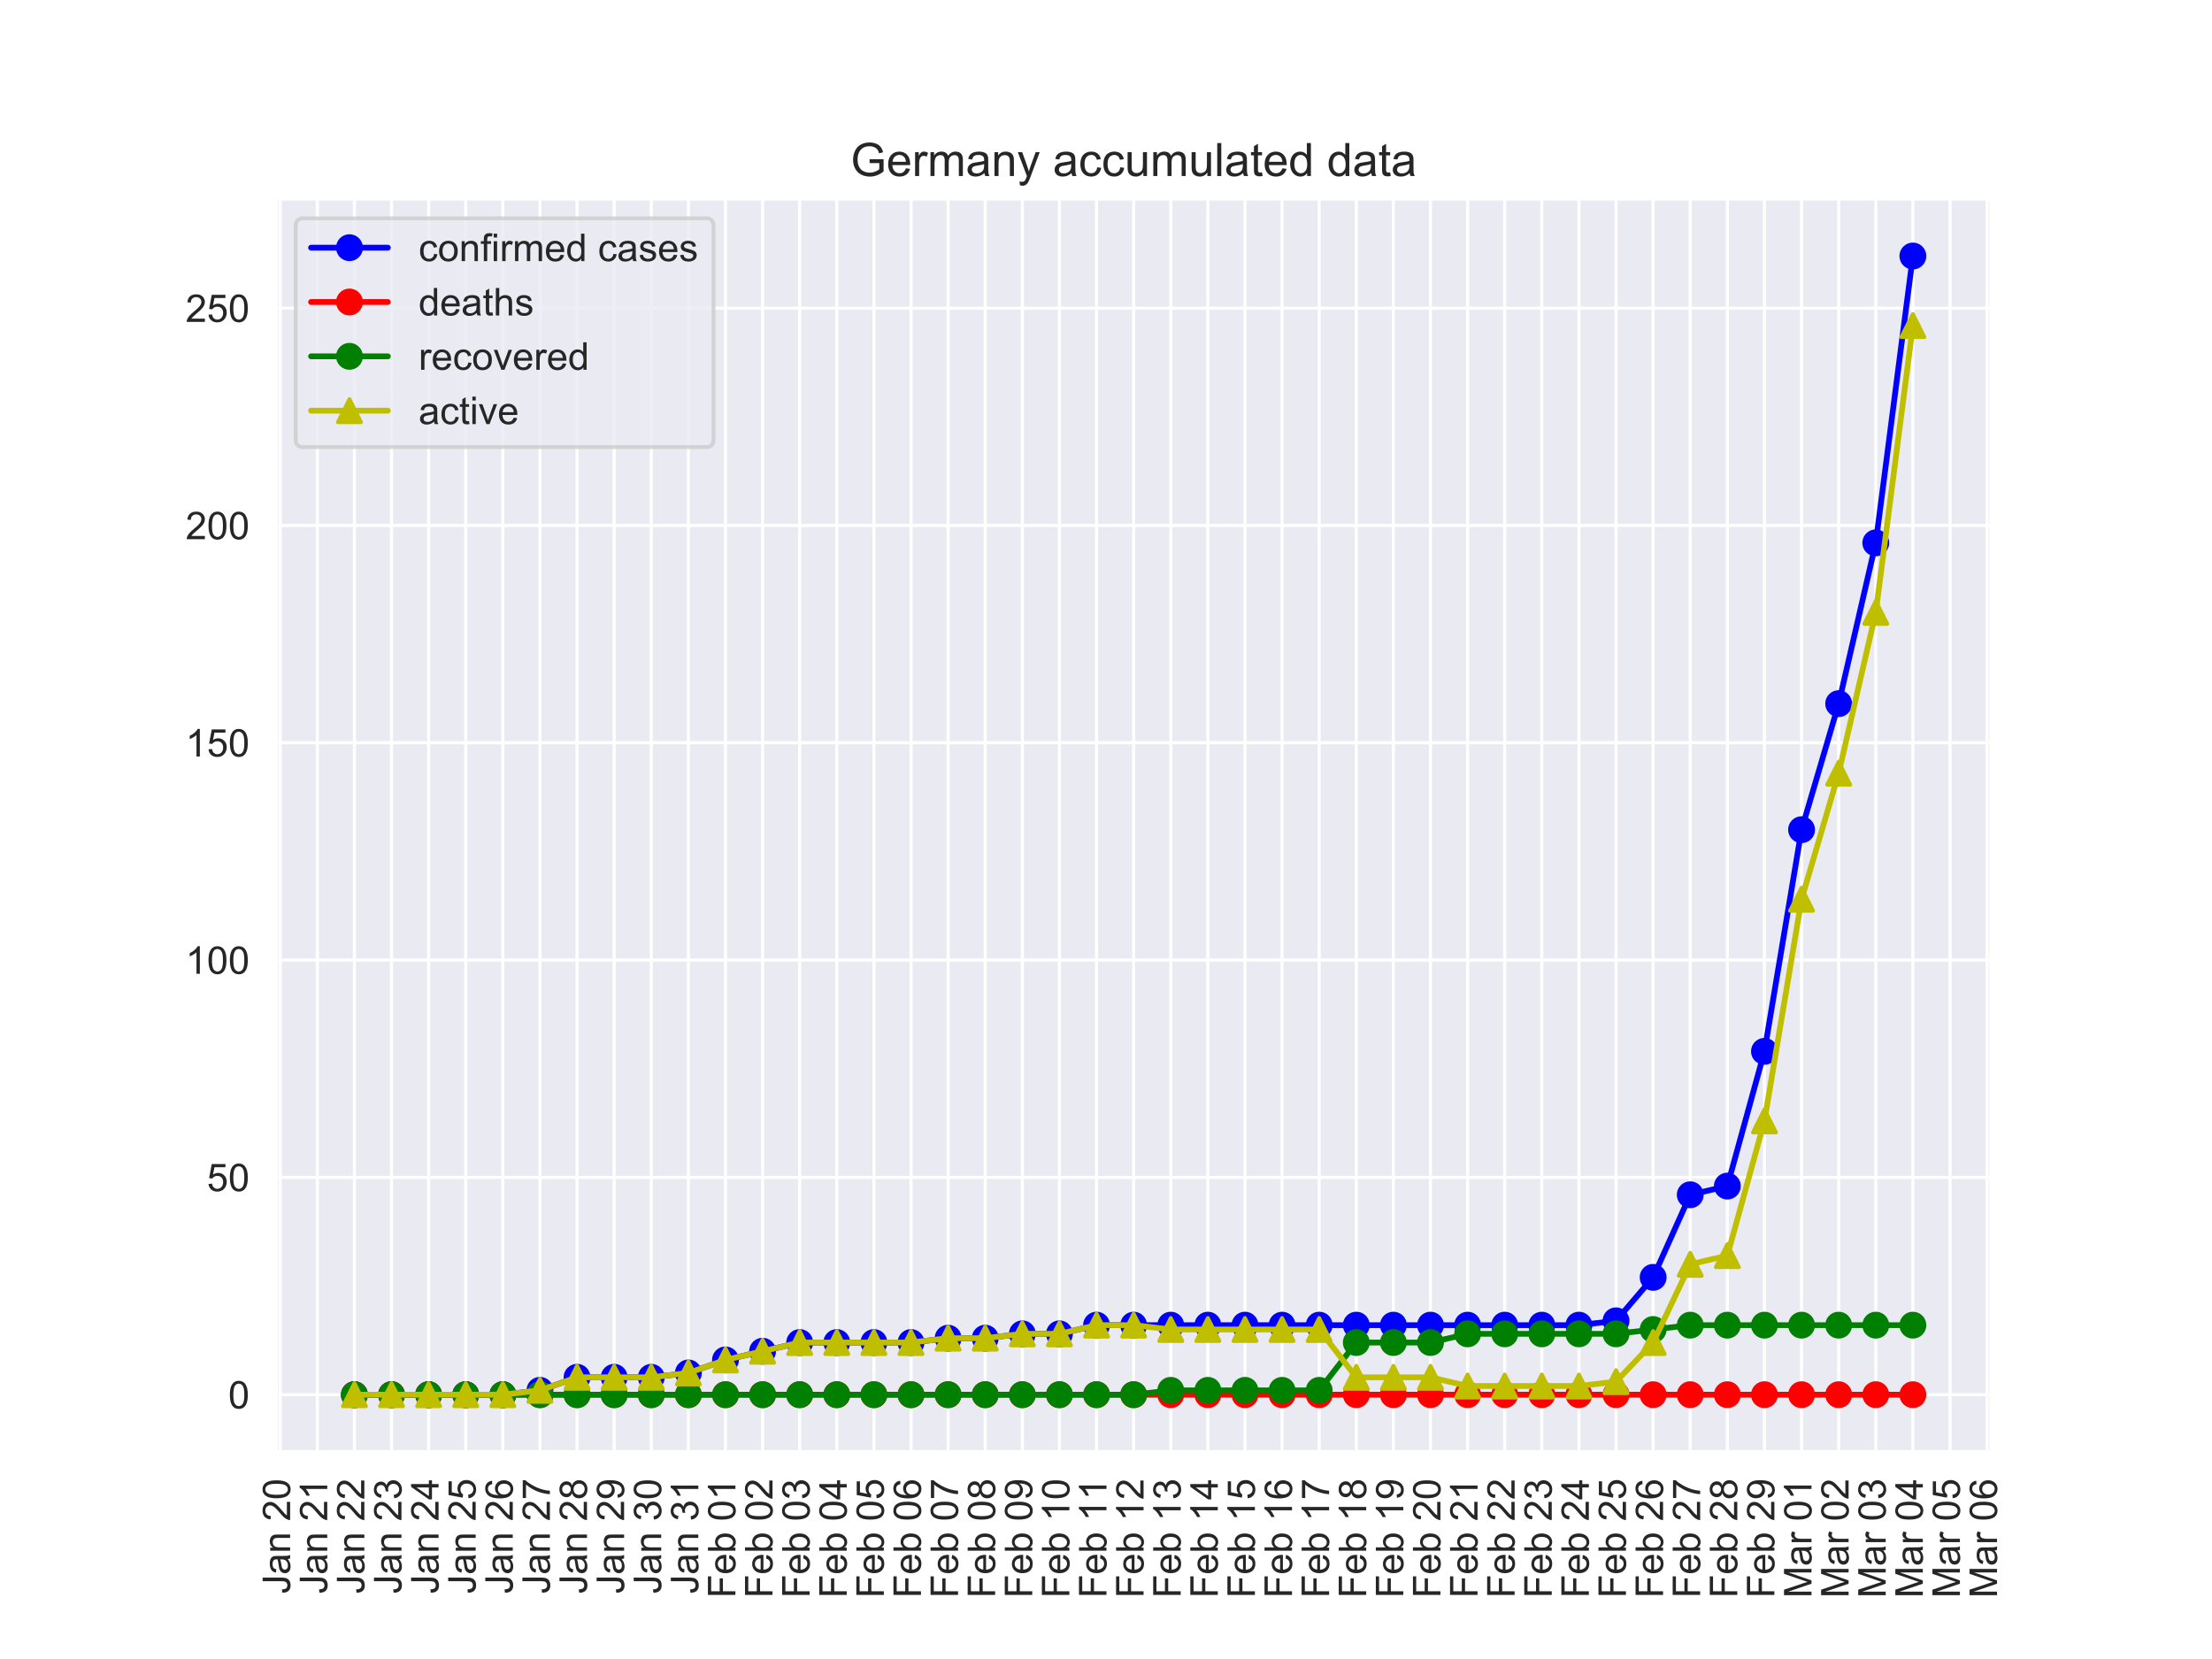 <?xml version="1.0" encoding="utf-8" standalone="no"?>
<!DOCTYPE svg PUBLIC "-//W3C//DTD SVG 1.1//EN"
  "http://www.w3.org/Graphics/SVG/1.1/DTD/svg11.dtd">
<!-- Created with matplotlib (https://matplotlib.org/) -->
<svg height="432pt" version="1.1" viewBox="0 0 576 432" width="576pt" xmlns="http://www.w3.org/2000/svg" xmlns:xlink="http://www.w3.org/1999/xlink">
 <defs>
  <style type="text/css">
*{stroke-linecap:butt;stroke-linejoin:round;}
  </style>
 </defs>
 <g id="figure_1">
  <g id="patch_1">
   <path d="M 0 432 
L 576 432 
L 576 0 
L 0 0 
z
" style="fill:#ffffff;"/>
  </g>
  <g id="axes_1">
   <g id="patch_2">
    <path d="M 72 378 
L 518.4 378 
L 518.4 51.84 
L 72 51.84 
z
" style="fill:#eaeaf2;"/>
   </g>
   <g id="matplotlib.axis_1">
    <g id="xtick_1">
     <g id="line2d_1">
      <path clip-path="url(#pd3ea071bc4)" d="M 72.966 378 
L 72.966 51.84 
" style="fill:none;stroke:#ffffff;stroke-linecap:round;stroke-width:0.8;"/>
     </g>
     <g id="text_1">
      <!-- Jan 20 -->
      <defs>
       <path d="M 2.875 20.312 
L 11.422 21.484 
Q 11.766 13.281 14.5 10.25 
Q 17.234 7.234 22.078 7.234 
Q 25.641 7.234 28.219 8.859 
Q 30.812 10.5 31.781 13.297 
Q 32.766 16.109 32.766 22.266 
L 32.766 71.578 
L 42.234 71.578 
L 42.234 22.797 
Q 42.234 13.812 40.062 8.875 
Q 37.891 3.953 33.172 1.359 
Q 28.469 -1.219 22.125 -1.219 
Q 12.703 -1.219 7.688 4.203 
Q 2.688 9.625 2.875 20.312 
z
" id="ArialMT-74"/>
       <path d="M 40.438 6.391 
Q 35.547 2.25 31.031 0.531 
Q 26.516 -1.172 21.344 -1.172 
Q 12.797 -1.172 8.203 3 
Q 3.609 7.172 3.609 13.672 
Q 3.609 17.484 5.344 20.625 
Q 7.078 23.781 9.891 25.688 
Q 12.703 27.594 16.219 28.562 
Q 18.797 29.25 24.031 29.891 
Q 34.672 31.156 39.703 32.906 
Q 39.75 34.719 39.75 35.203 
Q 39.75 40.578 37.25 42.781 
Q 33.891 45.75 27.25 45.75 
Q 21.047 45.75 18.094 43.578 
Q 15.141 41.406 13.719 35.891 
L 5.125 37.062 
Q 6.297 42.578 8.984 45.969 
Q 11.672 49.359 16.75 51.188 
Q 21.828 53.031 28.516 53.031 
Q 35.156 53.031 39.297 51.469 
Q 43.453 49.906 45.406 47.531 
Q 47.359 45.172 48.141 41.547 
Q 48.578 39.312 48.578 33.453 
L 48.578 21.734 
Q 48.578 9.469 49.141 6.219 
Q 49.703 2.984 51.375 0 
L 42.188 0 
Q 40.828 2.734 40.438 6.391 
z
M 39.703 26.031 
Q 34.906 24.078 25.344 22.703 
Q 19.922 21.922 17.672 20.938 
Q 15.438 19.969 14.203 18.094 
Q 12.984 16.219 12.984 13.922 
Q 12.984 10.406 15.641 8.062 
Q 18.312 5.719 23.438 5.719 
Q 28.516 5.719 32.469 7.938 
Q 36.422 10.156 38.281 14.016 
Q 39.703 17 39.703 22.797 
z
" id="ArialMT-97"/>
       <path d="M 6.594 0 
L 6.594 51.859 
L 14.5 51.859 
L 14.5 44.484 
Q 20.219 53.031 31 53.031 
Q 35.688 53.031 39.625 51.344 
Q 43.562 49.656 45.516 46.922 
Q 47.469 44.188 48.25 40.438 
Q 48.734 37.984 48.734 31.891 
L 48.734 0 
L 39.938 0 
L 39.938 31.547 
Q 39.938 36.922 38.906 39.578 
Q 37.891 42.234 35.281 43.812 
Q 32.672 45.406 29.156 45.406 
Q 23.531 45.406 19.453 41.844 
Q 15.375 38.281 15.375 28.328 
L 15.375 0 
z
" id="ArialMT-110"/>
       <path id="ArialMT-32"/>
       <path d="M 50.344 8.453 
L 50.344 0 
L 3.031 0 
Q 2.938 3.172 4.047 6.109 
Q 5.859 10.938 9.828 15.625 
Q 13.812 20.312 21.344 26.469 
Q 33.016 36.031 37.109 41.625 
Q 41.219 47.219 41.219 52.203 
Q 41.219 57.422 37.469 61 
Q 33.734 64.594 27.734 64.594 
Q 21.391 64.594 17.578 60.781 
Q 13.766 56.984 13.719 50.25 
L 4.688 51.172 
Q 5.609 61.281 11.656 66.578 
Q 17.719 71.875 27.938 71.875 
Q 38.234 71.875 44.234 66.156 
Q 50.25 60.453 50.25 52 
Q 50.25 47.703 48.484 43.547 
Q 46.734 39.406 42.656 34.812 
Q 38.578 30.219 29.109 22.219 
Q 21.188 15.578 18.938 13.203 
Q 16.703 10.844 15.234 8.453 
z
" id="ArialMT-50"/>
       <path d="M 4.156 35.297 
Q 4.156 48 6.766 55.734 
Q 9.375 63.484 14.516 67.672 
Q 19.672 71.875 27.484 71.875 
Q 33.25 71.875 37.594 69.547 
Q 41.938 67.234 44.766 62.859 
Q 47.609 58.5 49.219 52.219 
Q 50.828 45.953 50.828 35.297 
Q 50.828 22.703 48.234 14.969 
Q 45.656 7.234 40.5 3 
Q 35.359 -1.219 27.484 -1.219 
Q 17.141 -1.219 11.234 6.203 
Q 4.156 15.141 4.156 35.297 
z
M 13.188 35.297 
Q 13.188 17.672 17.312 11.828 
Q 21.438 6 27.484 6 
Q 33.547 6 37.672 11.859 
Q 41.797 17.719 41.797 35.297 
Q 41.797 52.984 37.672 58.781 
Q 33.547 64.594 27.391 64.594 
Q 21.344 64.594 17.719 59.469 
Q 13.188 52.938 13.188 35.297 
z
" id="ArialMT-48"/>
      </defs>
      <g style="fill:#262626;" transform="translate(75.551 415.022)rotate(-90)scale(0.1 -0.1)">
       <use xlink:href="#ArialMT-74"/>
       <use x="50" xlink:href="#ArialMT-97"/>
       <use x="105.615" xlink:href="#ArialMT-110"/>
       <use x="161.23" xlink:href="#ArialMT-32"/>
       <use x="189.014" xlink:href="#ArialMT-50"/>
       <use x="244.629" xlink:href="#ArialMT-48"/>
      </g>
     </g>
    </g>
    <g id="xtick_2">
     <g id="line2d_2">
      <path clip-path="url(#pd3ea071bc4)" d="M 82.629 378 
L 82.629 51.84 
" style="fill:none;stroke:#ffffff;stroke-linecap:round;stroke-width:0.8;"/>
     </g>
     <g id="text_2">
      <!-- Jan 21 -->
      <defs>
       <path d="M 37.25 0 
L 28.469 0 
L 28.469 56 
Q 25.297 52.984 20.141 49.953 
Q 14.984 46.922 10.891 45.406 
L 10.891 53.906 
Q 18.266 57.375 23.781 62.297 
Q 29.297 67.234 31.594 71.875 
L 37.25 71.875 
z
" id="ArialMT-49"/>
      </defs>
      <g style="fill:#262626;" transform="translate(85.214 415.022)rotate(-90)scale(0.1 -0.1)">
       <use xlink:href="#ArialMT-74"/>
       <use x="50" xlink:href="#ArialMT-97"/>
       <use x="105.615" xlink:href="#ArialMT-110"/>
       <use x="161.23" xlink:href="#ArialMT-32"/>
       <use x="189.014" xlink:href="#ArialMT-50"/>
       <use x="244.629" xlink:href="#ArialMT-49"/>
      </g>
     </g>
    </g>
    <g id="xtick_3">
     <g id="line2d_3">
      <path clip-path="url(#pd3ea071bc4)" d="M 92.291 378 
L 92.291 51.84 
" style="fill:none;stroke:#ffffff;stroke-linecap:round;stroke-width:0.8;"/>
     </g>
     <g id="text_3">
      <!-- Jan 22 -->
      <g style="fill:#262626;" transform="translate(94.876 415.022)rotate(-90)scale(0.1 -0.1)">
       <use xlink:href="#ArialMT-74"/>
       <use x="50" xlink:href="#ArialMT-97"/>
       <use x="105.615" xlink:href="#ArialMT-110"/>
       <use x="161.23" xlink:href="#ArialMT-32"/>
       <use x="189.014" xlink:href="#ArialMT-50"/>
       <use x="244.629" xlink:href="#ArialMT-50"/>
      </g>
     </g>
    </g>
    <g id="xtick_4">
     <g id="line2d_4">
      <path clip-path="url(#pd3ea071bc4)" d="M 101.953 378 
L 101.953 51.84 
" style="fill:none;stroke:#ffffff;stroke-linecap:round;stroke-width:0.8;"/>
     </g>
     <g id="text_4">
      <!-- Jan 23 -->
      <defs>
       <path d="M 4.203 18.891 
L 12.984 20.062 
Q 14.5 12.594 18.141 9.297 
Q 21.781 6 27 6 
Q 33.203 6 37.469 10.297 
Q 41.75 14.594 41.75 20.953 
Q 41.75 27 37.797 30.922 
Q 33.844 34.859 27.734 34.859 
Q 25.25 34.859 21.531 33.891 
L 22.516 41.609 
Q 23.391 41.5 23.922 41.5 
Q 29.547 41.5 34.031 44.422 
Q 38.531 47.359 38.531 53.469 
Q 38.531 58.297 35.25 61.469 
Q 31.984 64.656 26.812 64.656 
Q 21.688 64.656 18.266 61.422 
Q 14.844 58.203 13.875 51.766 
L 5.078 53.328 
Q 6.688 62.156 12.391 67.016 
Q 18.109 71.875 26.609 71.875 
Q 32.469 71.875 37.391 69.359 
Q 42.328 66.844 44.938 62.5 
Q 47.562 58.156 47.562 53.266 
Q 47.562 48.641 45.062 44.828 
Q 42.578 41.016 37.703 38.766 
Q 44.047 37.312 47.562 32.688 
Q 51.078 28.078 51.078 21.141 
Q 51.078 11.766 44.234 5.25 
Q 37.406 -1.266 26.953 -1.266 
Q 17.531 -1.266 11.297 4.344 
Q 5.078 9.969 4.203 18.891 
z
" id="ArialMT-51"/>
      </defs>
      <g style="fill:#262626;" transform="translate(104.538 415.022)rotate(-90)scale(0.1 -0.1)">
       <use xlink:href="#ArialMT-74"/>
       <use x="50" xlink:href="#ArialMT-97"/>
       <use x="105.615" xlink:href="#ArialMT-110"/>
       <use x="161.23" xlink:href="#ArialMT-32"/>
       <use x="189.014" xlink:href="#ArialMT-50"/>
       <use x="244.629" xlink:href="#ArialMT-51"/>
      </g>
     </g>
    </g>
    <g id="xtick_5">
     <g id="line2d_5">
      <path clip-path="url(#pd3ea071bc4)" d="M 111.616 378 
L 111.616 51.84 
" style="fill:none;stroke:#ffffff;stroke-linecap:round;stroke-width:0.8;"/>
     </g>
     <g id="text_5">
      <!-- Jan 24 -->
      <defs>
       <path d="M 32.328 0 
L 32.328 17.141 
L 1.266 17.141 
L 1.266 25.203 
L 33.938 71.578 
L 41.109 71.578 
L 41.109 25.203 
L 50.781 25.203 
L 50.781 17.141 
L 41.109 17.141 
L 41.109 0 
z
M 32.328 25.203 
L 32.328 57.469 
L 9.906 25.203 
z
" id="ArialMT-52"/>
      </defs>
      <g style="fill:#262626;" transform="translate(114.201 415.022)rotate(-90)scale(0.1 -0.1)">
       <use xlink:href="#ArialMT-74"/>
       <use x="50" xlink:href="#ArialMT-97"/>
       <use x="105.615" xlink:href="#ArialMT-110"/>
       <use x="161.23" xlink:href="#ArialMT-32"/>
       <use x="189.014" xlink:href="#ArialMT-50"/>
       <use x="244.629" xlink:href="#ArialMT-52"/>
      </g>
     </g>
    </g>
    <g id="xtick_6">
     <g id="line2d_6">
      <path clip-path="url(#pd3ea071bc4)" d="M 121.278 378 
L 121.278 51.84 
" style="fill:none;stroke:#ffffff;stroke-linecap:round;stroke-width:0.8;"/>
     </g>
     <g id="text_6">
      <!-- Jan 25 -->
      <defs>
       <path d="M 4.156 18.75 
L 13.375 19.531 
Q 14.406 12.797 18.141 9.391 
Q 21.875 6 27.156 6 
Q 33.5 6 37.891 10.781 
Q 42.281 15.578 42.281 23.484 
Q 42.281 31 38.062 35.344 
Q 33.844 39.703 27 39.703 
Q 22.75 39.703 19.328 37.766 
Q 15.922 35.844 13.969 32.766 
L 5.719 33.844 
L 12.641 70.609 
L 48.25 70.609 
L 48.25 62.203 
L 19.672 62.203 
L 15.828 42.969 
Q 22.266 47.469 29.344 47.469 
Q 38.719 47.469 45.156 40.969 
Q 51.609 34.469 51.609 24.266 
Q 51.609 14.547 45.953 7.469 
Q 39.062 -1.219 27.156 -1.219 
Q 17.391 -1.219 11.203 4.25 
Q 5.031 9.719 4.156 18.75 
z
" id="ArialMT-53"/>
      </defs>
      <g style="fill:#262626;" transform="translate(123.863 415.022)rotate(-90)scale(0.1 -0.1)">
       <use xlink:href="#ArialMT-74"/>
       <use x="50" xlink:href="#ArialMT-97"/>
       <use x="105.615" xlink:href="#ArialMT-110"/>
       <use x="161.23" xlink:href="#ArialMT-32"/>
       <use x="189.014" xlink:href="#ArialMT-50"/>
       <use x="244.629" xlink:href="#ArialMT-53"/>
      </g>
     </g>
    </g>
    <g id="xtick_7">
     <g id="line2d_7">
      <path clip-path="url(#pd3ea071bc4)" d="M 130.94 378 
L 130.94 51.84 
" style="fill:none;stroke:#ffffff;stroke-linecap:round;stroke-width:0.8;"/>
     </g>
     <g id="text_7">
      <!-- Jan 26 -->
      <defs>
       <path d="M 49.75 54.047 
L 41.016 53.375 
Q 39.844 58.547 37.703 60.891 
Q 34.125 64.656 28.906 64.656 
Q 24.703 64.656 21.531 62.312 
Q 17.391 59.281 14.984 53.469 
Q 12.594 47.656 12.5 36.922 
Q 15.672 41.75 20.266 44.094 
Q 24.859 46.438 29.891 46.438 
Q 38.672 46.438 44.844 39.969 
Q 51.031 33.5 51.031 23.25 
Q 51.031 16.5 48.125 10.719 
Q 45.219 4.938 40.141 1.859 
Q 35.062 -1.219 28.609 -1.219 
Q 17.625 -1.219 10.688 6.859 
Q 3.766 14.938 3.766 33.5 
Q 3.766 54.25 11.422 63.672 
Q 18.109 71.875 29.438 71.875 
Q 37.891 71.875 43.281 67.141 
Q 48.688 62.406 49.75 54.047 
z
M 13.875 23.188 
Q 13.875 18.656 15.797 14.5 
Q 17.719 10.359 21.188 8.172 
Q 24.656 6 28.469 6 
Q 34.031 6 38.031 10.484 
Q 42.047 14.984 42.047 22.703 
Q 42.047 30.125 38.078 34.391 
Q 34.125 38.672 28.125 38.672 
Q 22.172 38.672 18.016 34.391 
Q 13.875 30.125 13.875 23.188 
z
" id="ArialMT-54"/>
      </defs>
      <g style="fill:#262626;" transform="translate(133.525 415.022)rotate(-90)scale(0.1 -0.1)">
       <use xlink:href="#ArialMT-74"/>
       <use x="50" xlink:href="#ArialMT-97"/>
       <use x="105.615" xlink:href="#ArialMT-110"/>
       <use x="161.23" xlink:href="#ArialMT-32"/>
       <use x="189.014" xlink:href="#ArialMT-50"/>
       <use x="244.629" xlink:href="#ArialMT-54"/>
      </g>
     </g>
    </g>
    <g id="xtick_8">
     <g id="line2d_8">
      <path clip-path="url(#pd3ea071bc4)" d="M 140.603 378 
L 140.603 51.84 
" style="fill:none;stroke:#ffffff;stroke-linecap:round;stroke-width:0.8;"/>
     </g>
     <g id="text_8">
      <!-- Jan 27 -->
      <defs>
       <path d="M 4.734 62.203 
L 4.734 70.656 
L 51.078 70.656 
L 51.078 63.812 
Q 44.234 56.547 37.516 44.484 
Q 30.812 32.422 27.156 19.672 
Q 24.516 10.688 23.781 0 
L 14.75 0 
Q 14.891 8.453 18.062 20.406 
Q 21.234 32.375 27.172 43.484 
Q 33.109 54.594 39.797 62.203 
z
" id="ArialMT-55"/>
      </defs>
      <g style="fill:#262626;" transform="translate(143.188 415.022)rotate(-90)scale(0.1 -0.1)">
       <use xlink:href="#ArialMT-74"/>
       <use x="50" xlink:href="#ArialMT-97"/>
       <use x="105.615" xlink:href="#ArialMT-110"/>
       <use x="161.23" xlink:href="#ArialMT-32"/>
       <use x="189.014" xlink:href="#ArialMT-50"/>
       <use x="244.629" xlink:href="#ArialMT-55"/>
      </g>
     </g>
    </g>
    <g id="xtick_9">
     <g id="line2d_9">
      <path clip-path="url(#pd3ea071bc4)" d="M 150.265 378 
L 150.265 51.84 
" style="fill:none;stroke:#ffffff;stroke-linecap:round;stroke-width:0.8;"/>
     </g>
     <g id="text_9">
      <!-- Jan 28 -->
      <defs>
       <path d="M 17.672 38.812 
Q 12.203 40.828 9.562 44.531 
Q 6.938 48.25 6.938 53.422 
Q 6.938 61.234 12.547 66.547 
Q 18.172 71.875 27.484 71.875 
Q 36.859 71.875 42.578 66.422 
Q 48.297 60.984 48.297 53.172 
Q 48.297 48.188 45.672 44.5 
Q 43.062 40.828 37.75 38.812 
Q 44.344 36.672 47.781 31.875 
Q 51.219 27.094 51.219 20.453 
Q 51.219 11.281 44.719 5.031 
Q 38.234 -1.219 27.641 -1.219 
Q 17.047 -1.219 10.547 5.047 
Q 4.047 11.328 4.047 20.703 
Q 4.047 27.688 7.594 32.391 
Q 11.141 37.109 17.672 38.812 
z
M 15.922 53.719 
Q 15.922 48.641 19.188 45.406 
Q 22.469 42.188 27.688 42.188 
Q 32.766 42.188 36.016 45.375 
Q 39.266 48.578 39.266 53.219 
Q 39.266 58.062 35.906 61.359 
Q 32.562 64.656 27.594 64.656 
Q 22.562 64.656 19.234 61.422 
Q 15.922 58.203 15.922 53.719 
z
M 13.094 20.656 
Q 13.094 16.891 14.875 13.375 
Q 16.656 9.859 20.172 7.922 
Q 23.688 6 27.734 6 
Q 34.031 6 38.125 10.047 
Q 42.234 14.109 42.234 20.359 
Q 42.234 26.703 38.016 30.859 
Q 33.797 35.016 27.438 35.016 
Q 21.234 35.016 17.156 30.906 
Q 13.094 26.812 13.094 20.656 
z
" id="ArialMT-56"/>
      </defs>
      <g style="fill:#262626;" transform="translate(152.85 415.022)rotate(-90)scale(0.1 -0.1)">
       <use xlink:href="#ArialMT-74"/>
       <use x="50" xlink:href="#ArialMT-97"/>
       <use x="105.615" xlink:href="#ArialMT-110"/>
       <use x="161.23" xlink:href="#ArialMT-32"/>
       <use x="189.014" xlink:href="#ArialMT-50"/>
       <use x="244.629" xlink:href="#ArialMT-56"/>
      </g>
     </g>
    </g>
    <g id="xtick_10">
     <g id="line2d_10">
      <path clip-path="url(#pd3ea071bc4)" d="M 159.927 378 
L 159.927 51.84 
" style="fill:none;stroke:#ffffff;stroke-linecap:round;stroke-width:0.8;"/>
     </g>
     <g id="text_10">
      <!-- Jan 29 -->
      <defs>
       <path d="M 5.469 16.547 
L 13.922 17.328 
Q 14.984 11.375 18.016 8.688 
Q 21.047 6 25.781 6 
Q 29.828 6 32.875 7.859 
Q 35.938 9.719 37.891 12.812 
Q 39.844 15.922 41.156 21.188 
Q 42.484 26.469 42.484 31.938 
Q 42.484 32.516 42.438 33.688 
Q 39.797 29.5 35.234 26.875 
Q 30.672 24.266 25.344 24.266 
Q 16.453 24.266 10.297 30.703 
Q 4.156 37.156 4.156 47.703 
Q 4.156 58.594 10.578 65.234 
Q 17 71.875 26.656 71.875 
Q 33.641 71.875 39.422 68.109 
Q 45.219 64.359 48.219 57.391 
Q 51.219 50.438 51.219 37.25 
Q 51.219 23.531 48.234 15.406 
Q 45.266 7.281 39.375 3.031 
Q 33.5 -1.219 25.594 -1.219 
Q 17.188 -1.219 11.859 3.438 
Q 6.547 8.109 5.469 16.547 
z
M 41.453 48.141 
Q 41.453 55.719 37.422 60.156 
Q 33.406 64.594 27.734 64.594 
Q 21.875 64.594 17.531 59.812 
Q 13.188 55.031 13.188 47.406 
Q 13.188 40.578 17.312 36.297 
Q 21.438 32.031 27.484 32.031 
Q 33.594 32.031 37.516 36.297 
Q 41.453 40.578 41.453 48.141 
z
" id="ArialMT-57"/>
      </defs>
      <g style="fill:#262626;" transform="translate(162.512 415.022)rotate(-90)scale(0.1 -0.1)">
       <use xlink:href="#ArialMT-74"/>
       <use x="50" xlink:href="#ArialMT-97"/>
       <use x="105.615" xlink:href="#ArialMT-110"/>
       <use x="161.23" xlink:href="#ArialMT-32"/>
       <use x="189.014" xlink:href="#ArialMT-50"/>
       <use x="244.629" xlink:href="#ArialMT-57"/>
      </g>
     </g>
    </g>
    <g id="xtick_11">
     <g id="line2d_11">
      <path clip-path="url(#pd3ea071bc4)" d="M 169.59 378 
L 169.59 51.84 
" style="fill:none;stroke:#ffffff;stroke-linecap:round;stroke-width:0.8;"/>
     </g>
     <g id="text_11">
      <!-- Jan 30 -->
      <g style="fill:#262626;" transform="translate(172.175 415.022)rotate(-90)scale(0.1 -0.1)">
       <use xlink:href="#ArialMT-74"/>
       <use x="50" xlink:href="#ArialMT-97"/>
       <use x="105.615" xlink:href="#ArialMT-110"/>
       <use x="161.23" xlink:href="#ArialMT-32"/>
       <use x="189.014" xlink:href="#ArialMT-51"/>
       <use x="244.629" xlink:href="#ArialMT-48"/>
      </g>
     </g>
    </g>
    <g id="xtick_12">
     <g id="line2d_12">
      <path clip-path="url(#pd3ea071bc4)" d="M 179.252 378 
L 179.252 51.84 
" style="fill:none;stroke:#ffffff;stroke-linecap:round;stroke-width:0.8;"/>
     </g>
     <g id="text_12">
      <!-- Jan 31 -->
      <g style="fill:#262626;" transform="translate(181.837 415.022)rotate(-90)scale(0.1 -0.1)">
       <use xlink:href="#ArialMT-74"/>
       <use x="50" xlink:href="#ArialMT-97"/>
       <use x="105.615" xlink:href="#ArialMT-110"/>
       <use x="161.23" xlink:href="#ArialMT-32"/>
       <use x="189.014" xlink:href="#ArialMT-51"/>
       <use x="244.629" xlink:href="#ArialMT-49"/>
      </g>
     </g>
    </g>
    <g id="xtick_13">
     <g id="line2d_13">
      <path clip-path="url(#pd3ea071bc4)" d="M 188.914 378 
L 188.914 51.84 
" style="fill:none;stroke:#ffffff;stroke-linecap:round;stroke-width:0.8;"/>
     </g>
     <g id="text_13">
      <!-- Feb 01 -->
      <defs>
       <path d="M 8.203 0 
L 8.203 71.578 
L 56.5 71.578 
L 56.5 63.141 
L 17.672 63.141 
L 17.672 40.969 
L 51.266 40.969 
L 51.266 32.516 
L 17.672 32.516 
L 17.672 0 
z
" id="ArialMT-70"/>
       <path d="M 42.094 16.703 
L 51.172 15.578 
Q 49.031 7.625 43.219 3.219 
Q 37.406 -1.172 28.375 -1.172 
Q 17 -1.172 10.328 5.828 
Q 3.656 12.844 3.656 25.484 
Q 3.656 38.578 10.391 45.797 
Q 17.141 53.031 27.875 53.031 
Q 38.281 53.031 44.875 45.953 
Q 51.469 38.875 51.469 26.031 
Q 51.469 25.25 51.422 23.688 
L 12.75 23.688 
Q 13.234 15.141 17.578 10.594 
Q 21.922 6.062 28.422 6.062 
Q 33.25 6.062 36.672 8.594 
Q 40.094 11.141 42.094 16.703 
z
M 13.234 30.906 
L 42.188 30.906 
Q 41.609 37.453 38.875 40.719 
Q 34.672 45.797 27.984 45.797 
Q 21.922 45.797 17.797 41.75 
Q 13.672 37.703 13.234 30.906 
z
" id="ArialMT-101"/>
       <path d="M 14.703 0 
L 6.547 0 
L 6.547 71.578 
L 15.328 71.578 
L 15.328 46.047 
Q 20.906 53.031 29.547 53.031 
Q 34.328 53.031 38.594 51.094 
Q 42.875 49.172 45.625 45.672 
Q 48.391 42.188 49.953 37.25 
Q 51.516 32.328 51.516 26.703 
Q 51.516 13.375 44.922 6.094 
Q 38.328 -1.172 29.109 -1.172 
Q 19.922 -1.172 14.703 6.5 
z
M 14.594 26.312 
Q 14.594 17 17.141 12.844 
Q 21.297 6.062 28.375 6.062 
Q 34.125 6.062 38.328 11.062 
Q 42.531 16.062 42.531 25.984 
Q 42.531 36.141 38.5 40.969 
Q 34.469 45.797 28.766 45.797 
Q 23 45.797 18.797 40.797 
Q 14.594 35.797 14.594 26.312 
z
" id="ArialMT-98"/>
      </defs>
      <g style="fill:#262626;" transform="translate(191.499 416.13)rotate(-90)scale(0.1 -0.1)">
       <use xlink:href="#ArialMT-70"/>
       <use x="61.084" xlink:href="#ArialMT-101"/>
       <use x="116.699" xlink:href="#ArialMT-98"/>
       <use x="172.314" xlink:href="#ArialMT-32"/>
       <use x="200.098" xlink:href="#ArialMT-48"/>
       <use x="255.713" xlink:href="#ArialMT-49"/>
      </g>
     </g>
    </g>
    <g id="xtick_14">
     <g id="line2d_14">
      <path clip-path="url(#pd3ea071bc4)" d="M 198.577 378 
L 198.577 51.84 
" style="fill:none;stroke:#ffffff;stroke-linecap:round;stroke-width:0.8;"/>
     </g>
     <g id="text_14">
      <!-- Feb 02 -->
      <g style="fill:#262626;" transform="translate(201.162 416.13)rotate(-90)scale(0.1 -0.1)">
       <use xlink:href="#ArialMT-70"/>
       <use x="61.084" xlink:href="#ArialMT-101"/>
       <use x="116.699" xlink:href="#ArialMT-98"/>
       <use x="172.314" xlink:href="#ArialMT-32"/>
       <use x="200.098" xlink:href="#ArialMT-48"/>
       <use x="255.713" xlink:href="#ArialMT-50"/>
      </g>
     </g>
    </g>
    <g id="xtick_15">
     <g id="line2d_15">
      <path clip-path="url(#pd3ea071bc4)" d="M 208.239 378 
L 208.239 51.84 
" style="fill:none;stroke:#ffffff;stroke-linecap:round;stroke-width:0.8;"/>
     </g>
     <g id="text_15">
      <!-- Feb 03 -->
      <g style="fill:#262626;" transform="translate(210.824 416.13)rotate(-90)scale(0.1 -0.1)">
       <use xlink:href="#ArialMT-70"/>
       <use x="61.084" xlink:href="#ArialMT-101"/>
       <use x="116.699" xlink:href="#ArialMT-98"/>
       <use x="172.314" xlink:href="#ArialMT-32"/>
       <use x="200.098" xlink:href="#ArialMT-48"/>
       <use x="255.713" xlink:href="#ArialMT-51"/>
      </g>
     </g>
    </g>
    <g id="xtick_16">
     <g id="line2d_16">
      <path clip-path="url(#pd3ea071bc4)" d="M 217.901 378 
L 217.901 51.84 
" style="fill:none;stroke:#ffffff;stroke-linecap:round;stroke-width:0.8;"/>
     </g>
     <g id="text_16">
      <!-- Feb 04 -->
      <g style="fill:#262626;" transform="translate(220.486 416.13)rotate(-90)scale(0.1 -0.1)">
       <use xlink:href="#ArialMT-70"/>
       <use x="61.084" xlink:href="#ArialMT-101"/>
       <use x="116.699" xlink:href="#ArialMT-98"/>
       <use x="172.314" xlink:href="#ArialMT-32"/>
       <use x="200.098" xlink:href="#ArialMT-48"/>
       <use x="255.713" xlink:href="#ArialMT-52"/>
      </g>
     </g>
    </g>
    <g id="xtick_17">
     <g id="line2d_17">
      <path clip-path="url(#pd3ea071bc4)" d="M 227.564 378 
L 227.564 51.84 
" style="fill:none;stroke:#ffffff;stroke-linecap:round;stroke-width:0.8;"/>
     </g>
     <g id="text_17">
      <!-- Feb 05 -->
      <g style="fill:#262626;" transform="translate(230.149 416.13)rotate(-90)scale(0.1 -0.1)">
       <use xlink:href="#ArialMT-70"/>
       <use x="61.084" xlink:href="#ArialMT-101"/>
       <use x="116.699" xlink:href="#ArialMT-98"/>
       <use x="172.314" xlink:href="#ArialMT-32"/>
       <use x="200.098" xlink:href="#ArialMT-48"/>
       <use x="255.713" xlink:href="#ArialMT-53"/>
      </g>
     </g>
    </g>
    <g id="xtick_18">
     <g id="line2d_18">
      <path clip-path="url(#pd3ea071bc4)" d="M 237.226 378 
L 237.226 51.84 
" style="fill:none;stroke:#ffffff;stroke-linecap:round;stroke-width:0.8;"/>
     </g>
     <g id="text_18">
      <!-- Feb 06 -->
      <g style="fill:#262626;" transform="translate(239.811 416.13)rotate(-90)scale(0.1 -0.1)">
       <use xlink:href="#ArialMT-70"/>
       <use x="61.084" xlink:href="#ArialMT-101"/>
       <use x="116.699" xlink:href="#ArialMT-98"/>
       <use x="172.314" xlink:href="#ArialMT-32"/>
       <use x="200.098" xlink:href="#ArialMT-48"/>
       <use x="255.713" xlink:href="#ArialMT-54"/>
      </g>
     </g>
    </g>
    <g id="xtick_19">
     <g id="line2d_19">
      <path clip-path="url(#pd3ea071bc4)" d="M 246.888 378 
L 246.888 51.84 
" style="fill:none;stroke:#ffffff;stroke-linecap:round;stroke-width:0.8;"/>
     </g>
     <g id="text_19">
      <!-- Feb 07 -->
      <g style="fill:#262626;" transform="translate(249.473 416.13)rotate(-90)scale(0.1 -0.1)">
       <use xlink:href="#ArialMT-70"/>
       <use x="61.084" xlink:href="#ArialMT-101"/>
       <use x="116.699" xlink:href="#ArialMT-98"/>
       <use x="172.314" xlink:href="#ArialMT-32"/>
       <use x="200.098" xlink:href="#ArialMT-48"/>
       <use x="255.713" xlink:href="#ArialMT-55"/>
      </g>
     </g>
    </g>
    <g id="xtick_20">
     <g id="line2d_20">
      <path clip-path="url(#pd3ea071bc4)" d="M 256.551 378 
L 256.551 51.84 
" style="fill:none;stroke:#ffffff;stroke-linecap:round;stroke-width:0.8;"/>
     </g>
     <g id="text_20">
      <!-- Feb 08 -->
      <g style="fill:#262626;" transform="translate(259.136 416.13)rotate(-90)scale(0.1 -0.1)">
       <use xlink:href="#ArialMT-70"/>
       <use x="61.084" xlink:href="#ArialMT-101"/>
       <use x="116.699" xlink:href="#ArialMT-98"/>
       <use x="172.314" xlink:href="#ArialMT-32"/>
       <use x="200.098" xlink:href="#ArialMT-48"/>
       <use x="255.713" xlink:href="#ArialMT-56"/>
      </g>
     </g>
    </g>
    <g id="xtick_21">
     <g id="line2d_21">
      <path clip-path="url(#pd3ea071bc4)" d="M 266.213 378 
L 266.213 51.84 
" style="fill:none;stroke:#ffffff;stroke-linecap:round;stroke-width:0.8;"/>
     </g>
     <g id="text_21">
      <!-- Feb 09 -->
      <g style="fill:#262626;" transform="translate(268.798 416.13)rotate(-90)scale(0.1 -0.1)">
       <use xlink:href="#ArialMT-70"/>
       <use x="61.084" xlink:href="#ArialMT-101"/>
       <use x="116.699" xlink:href="#ArialMT-98"/>
       <use x="172.314" xlink:href="#ArialMT-32"/>
       <use x="200.098" xlink:href="#ArialMT-48"/>
       <use x="255.713" xlink:href="#ArialMT-57"/>
      </g>
     </g>
    </g>
    <g id="xtick_22">
     <g id="line2d_22">
      <path clip-path="url(#pd3ea071bc4)" d="M 275.875 378 
L 275.875 51.84 
" style="fill:none;stroke:#ffffff;stroke-linecap:round;stroke-width:0.8;"/>
     </g>
     <g id="text_22">
      <!-- Feb 10 -->
      <g style="fill:#262626;" transform="translate(278.46 416.13)rotate(-90)scale(0.1 -0.1)">
       <use xlink:href="#ArialMT-70"/>
       <use x="61.084" xlink:href="#ArialMT-101"/>
       <use x="116.699" xlink:href="#ArialMT-98"/>
       <use x="172.314" xlink:href="#ArialMT-32"/>
       <use x="200.098" xlink:href="#ArialMT-49"/>
       <use x="255.713" xlink:href="#ArialMT-48"/>
      </g>
     </g>
    </g>
    <g id="xtick_23">
     <g id="line2d_23">
      <path clip-path="url(#pd3ea071bc4)" d="M 285.538 378 
L 285.538 51.84 
" style="fill:none;stroke:#ffffff;stroke-linecap:round;stroke-width:0.8;"/>
     </g>
     <g id="text_23">
      <!-- Feb 11 -->
      <g style="fill:#262626;" transform="translate(288.123 416.119)rotate(-90)scale(0.1 -0.1)">
       <use xlink:href="#ArialMT-70"/>
       <use x="61.084" xlink:href="#ArialMT-101"/>
       <use x="116.699" xlink:href="#ArialMT-98"/>
       <use x="172.314" xlink:href="#ArialMT-32"/>
       <use x="200.098" xlink:href="#ArialMT-49"/>
       <use x="255.604" xlink:href="#ArialMT-49"/>
      </g>
     </g>
    </g>
    <g id="xtick_24">
     <g id="line2d_24">
      <path clip-path="url(#pd3ea071bc4)" d="M 295.2 378 
L 295.2 51.84 
" style="fill:none;stroke:#ffffff;stroke-linecap:round;stroke-width:0.8;"/>
     </g>
     <g id="text_24">
      <!-- Feb 12 -->
      <g style="fill:#262626;" transform="translate(297.785 416.13)rotate(-90)scale(0.1 -0.1)">
       <use xlink:href="#ArialMT-70"/>
       <use x="61.084" xlink:href="#ArialMT-101"/>
       <use x="116.699" xlink:href="#ArialMT-98"/>
       <use x="172.314" xlink:href="#ArialMT-32"/>
       <use x="200.098" xlink:href="#ArialMT-49"/>
       <use x="255.713" xlink:href="#ArialMT-50"/>
      </g>
     </g>
    </g>
    <g id="xtick_25">
     <g id="line2d_25">
      <path clip-path="url(#pd3ea071bc4)" d="M 304.862 378 
L 304.862 51.84 
" style="fill:none;stroke:#ffffff;stroke-linecap:round;stroke-width:0.8;"/>
     </g>
     <g id="text_25">
      <!-- Feb 13 -->
      <g style="fill:#262626;" transform="translate(307.447 416.13)rotate(-90)scale(0.1 -0.1)">
       <use xlink:href="#ArialMT-70"/>
       <use x="61.084" xlink:href="#ArialMT-101"/>
       <use x="116.699" xlink:href="#ArialMT-98"/>
       <use x="172.314" xlink:href="#ArialMT-32"/>
       <use x="200.098" xlink:href="#ArialMT-49"/>
       <use x="255.713" xlink:href="#ArialMT-51"/>
      </g>
     </g>
    </g>
    <g id="xtick_26">
     <g id="line2d_26">
      <path clip-path="url(#pd3ea071bc4)" d="M 314.525 378 
L 314.525 51.84 
" style="fill:none;stroke:#ffffff;stroke-linecap:round;stroke-width:0.8;"/>
     </g>
     <g id="text_26">
      <!-- Feb 14 -->
      <g style="fill:#262626;" transform="translate(317.11 416.13)rotate(-90)scale(0.1 -0.1)">
       <use xlink:href="#ArialMT-70"/>
       <use x="61.084" xlink:href="#ArialMT-101"/>
       <use x="116.699" xlink:href="#ArialMT-98"/>
       <use x="172.314" xlink:href="#ArialMT-32"/>
       <use x="200.098" xlink:href="#ArialMT-49"/>
       <use x="255.713" xlink:href="#ArialMT-52"/>
      </g>
     </g>
    </g>
    <g id="xtick_27">
     <g id="line2d_27">
      <path clip-path="url(#pd3ea071bc4)" d="M 324.187 378 
L 324.187 51.84 
" style="fill:none;stroke:#ffffff;stroke-linecap:round;stroke-width:0.8;"/>
     </g>
     <g id="text_27">
      <!-- Feb 15 -->
      <g style="fill:#262626;" transform="translate(326.772 416.13)rotate(-90)scale(0.1 -0.1)">
       <use xlink:href="#ArialMT-70"/>
       <use x="61.084" xlink:href="#ArialMT-101"/>
       <use x="116.699" xlink:href="#ArialMT-98"/>
       <use x="172.314" xlink:href="#ArialMT-32"/>
       <use x="200.098" xlink:href="#ArialMT-49"/>
       <use x="255.713" xlink:href="#ArialMT-53"/>
      </g>
     </g>
    </g>
    <g id="xtick_28">
     <g id="line2d_28">
      <path clip-path="url(#pd3ea071bc4)" d="M 333.849 378 
L 333.849 51.84 
" style="fill:none;stroke:#ffffff;stroke-linecap:round;stroke-width:0.8;"/>
     </g>
     <g id="text_28">
      <!-- Feb 16 -->
      <g style="fill:#262626;" transform="translate(336.435 416.13)rotate(-90)scale(0.1 -0.1)">
       <use xlink:href="#ArialMT-70"/>
       <use x="61.084" xlink:href="#ArialMT-101"/>
       <use x="116.699" xlink:href="#ArialMT-98"/>
       <use x="172.314" xlink:href="#ArialMT-32"/>
       <use x="200.098" xlink:href="#ArialMT-49"/>
       <use x="255.713" xlink:href="#ArialMT-54"/>
      </g>
     </g>
    </g>
    <g id="xtick_29">
     <g id="line2d_29">
      <path clip-path="url(#pd3ea071bc4)" d="M 343.512 378 
L 343.512 51.84 
" style="fill:none;stroke:#ffffff;stroke-linecap:round;stroke-width:0.8;"/>
     </g>
     <g id="text_29">
      <!-- Feb 17 -->
      <g style="fill:#262626;" transform="translate(346.097 416.13)rotate(-90)scale(0.1 -0.1)">
       <use xlink:href="#ArialMT-70"/>
       <use x="61.084" xlink:href="#ArialMT-101"/>
       <use x="116.699" xlink:href="#ArialMT-98"/>
       <use x="172.314" xlink:href="#ArialMT-32"/>
       <use x="200.098" xlink:href="#ArialMT-49"/>
       <use x="255.713" xlink:href="#ArialMT-55"/>
      </g>
     </g>
    </g>
    <g id="xtick_30">
     <g id="line2d_30">
      <path clip-path="url(#pd3ea071bc4)" d="M 353.174 378 
L 353.174 51.84 
" style="fill:none;stroke:#ffffff;stroke-linecap:round;stroke-width:0.8;"/>
     </g>
     <g id="text_30">
      <!-- Feb 18 -->
      <g style="fill:#262626;" transform="translate(355.759 416.13)rotate(-90)scale(0.1 -0.1)">
       <use xlink:href="#ArialMT-70"/>
       <use x="61.084" xlink:href="#ArialMT-101"/>
       <use x="116.699" xlink:href="#ArialMT-98"/>
       <use x="172.314" xlink:href="#ArialMT-32"/>
       <use x="200.098" xlink:href="#ArialMT-49"/>
       <use x="255.713" xlink:href="#ArialMT-56"/>
      </g>
     </g>
    </g>
    <g id="xtick_31">
     <g id="line2d_31">
      <path clip-path="url(#pd3ea071bc4)" d="M 362.836 378 
L 362.836 51.84 
" style="fill:none;stroke:#ffffff;stroke-linecap:round;stroke-width:0.8;"/>
     </g>
     <g id="text_31">
      <!-- Feb 19 -->
      <g style="fill:#262626;" transform="translate(365.422 416.13)rotate(-90)scale(0.1 -0.1)">
       <use xlink:href="#ArialMT-70"/>
       <use x="61.084" xlink:href="#ArialMT-101"/>
       <use x="116.699" xlink:href="#ArialMT-98"/>
       <use x="172.314" xlink:href="#ArialMT-32"/>
       <use x="200.098" xlink:href="#ArialMT-49"/>
       <use x="255.713" xlink:href="#ArialMT-57"/>
      </g>
     </g>
    </g>
    <g id="xtick_32">
     <g id="line2d_32">
      <path clip-path="url(#pd3ea071bc4)" d="M 372.499 378 
L 372.499 51.84 
" style="fill:none;stroke:#ffffff;stroke-linecap:round;stroke-width:0.8;"/>
     </g>
     <g id="text_32">
      <!-- Feb 20 -->
      <g style="fill:#262626;" transform="translate(375.084 416.13)rotate(-90)scale(0.1 -0.1)">
       <use xlink:href="#ArialMT-70"/>
       <use x="61.084" xlink:href="#ArialMT-101"/>
       <use x="116.699" xlink:href="#ArialMT-98"/>
       <use x="172.314" xlink:href="#ArialMT-32"/>
       <use x="200.098" xlink:href="#ArialMT-50"/>
       <use x="255.713" xlink:href="#ArialMT-48"/>
      </g>
     </g>
    </g>
    <g id="xtick_33">
     <g id="line2d_33">
      <path clip-path="url(#pd3ea071bc4)" d="M 382.161 378 
L 382.161 51.84 
" style="fill:none;stroke:#ffffff;stroke-linecap:round;stroke-width:0.8;"/>
     </g>
     <g id="text_33">
      <!-- Feb 21 -->
      <g style="fill:#262626;" transform="translate(384.746 416.13)rotate(-90)scale(0.1 -0.1)">
       <use xlink:href="#ArialMT-70"/>
       <use x="61.084" xlink:href="#ArialMT-101"/>
       <use x="116.699" xlink:href="#ArialMT-98"/>
       <use x="172.314" xlink:href="#ArialMT-32"/>
       <use x="200.098" xlink:href="#ArialMT-50"/>
       <use x="255.713" xlink:href="#ArialMT-49"/>
      </g>
     </g>
    </g>
    <g id="xtick_34">
     <g id="line2d_34">
      <path clip-path="url(#pd3ea071bc4)" d="M 391.823 378 
L 391.823 51.84 
" style="fill:none;stroke:#ffffff;stroke-linecap:round;stroke-width:0.8;"/>
     </g>
     <g id="text_34">
      <!-- Feb 22 -->
      <g style="fill:#262626;" transform="translate(394.409 416.13)rotate(-90)scale(0.1 -0.1)">
       <use xlink:href="#ArialMT-70"/>
       <use x="61.084" xlink:href="#ArialMT-101"/>
       <use x="116.699" xlink:href="#ArialMT-98"/>
       <use x="172.314" xlink:href="#ArialMT-32"/>
       <use x="200.098" xlink:href="#ArialMT-50"/>
       <use x="255.713" xlink:href="#ArialMT-50"/>
      </g>
     </g>
    </g>
    <g id="xtick_35">
     <g id="line2d_35">
      <path clip-path="url(#pd3ea071bc4)" d="M 401.486 378 
L 401.486 51.84 
" style="fill:none;stroke:#ffffff;stroke-linecap:round;stroke-width:0.8;"/>
     </g>
     <g id="text_35">
      <!-- Feb 23 -->
      <g style="fill:#262626;" transform="translate(404.071 416.13)rotate(-90)scale(0.1 -0.1)">
       <use xlink:href="#ArialMT-70"/>
       <use x="61.084" xlink:href="#ArialMT-101"/>
       <use x="116.699" xlink:href="#ArialMT-98"/>
       <use x="172.314" xlink:href="#ArialMT-32"/>
       <use x="200.098" xlink:href="#ArialMT-50"/>
       <use x="255.713" xlink:href="#ArialMT-51"/>
      </g>
     </g>
    </g>
    <g id="xtick_36">
     <g id="line2d_36">
      <path clip-path="url(#pd3ea071bc4)" d="M 411.148 378 
L 411.148 51.84 
" style="fill:none;stroke:#ffffff;stroke-linecap:round;stroke-width:0.8;"/>
     </g>
     <g id="text_36">
      <!-- Feb 24 -->
      <g style="fill:#262626;" transform="translate(413.733 416.13)rotate(-90)scale(0.1 -0.1)">
       <use xlink:href="#ArialMT-70"/>
       <use x="61.084" xlink:href="#ArialMT-101"/>
       <use x="116.699" xlink:href="#ArialMT-98"/>
       <use x="172.314" xlink:href="#ArialMT-32"/>
       <use x="200.098" xlink:href="#ArialMT-50"/>
       <use x="255.713" xlink:href="#ArialMT-52"/>
      </g>
     </g>
    </g>
    <g id="xtick_37">
     <g id="line2d_37">
      <path clip-path="url(#pd3ea071bc4)" d="M 420.81 378 
L 420.81 51.84 
" style="fill:none;stroke:#ffffff;stroke-linecap:round;stroke-width:0.8;"/>
     </g>
     <g id="text_37">
      <!-- Feb 25 -->
      <g style="fill:#262626;" transform="translate(423.396 416.13)rotate(-90)scale(0.1 -0.1)">
       <use xlink:href="#ArialMT-70"/>
       <use x="61.084" xlink:href="#ArialMT-101"/>
       <use x="116.699" xlink:href="#ArialMT-98"/>
       <use x="172.314" xlink:href="#ArialMT-32"/>
       <use x="200.098" xlink:href="#ArialMT-50"/>
       <use x="255.713" xlink:href="#ArialMT-53"/>
      </g>
     </g>
    </g>
    <g id="xtick_38">
     <g id="line2d_38">
      <path clip-path="url(#pd3ea071bc4)" d="M 430.473 378 
L 430.473 51.84 
" style="fill:none;stroke:#ffffff;stroke-linecap:round;stroke-width:0.8;"/>
     </g>
     <g id="text_38">
      <!-- Feb 26 -->
      <g style="fill:#262626;" transform="translate(433.058 416.13)rotate(-90)scale(0.1 -0.1)">
       <use xlink:href="#ArialMT-70"/>
       <use x="61.084" xlink:href="#ArialMT-101"/>
       <use x="116.699" xlink:href="#ArialMT-98"/>
       <use x="172.314" xlink:href="#ArialMT-32"/>
       <use x="200.098" xlink:href="#ArialMT-50"/>
       <use x="255.713" xlink:href="#ArialMT-54"/>
      </g>
     </g>
    </g>
    <g id="xtick_39">
     <g id="line2d_39">
      <path clip-path="url(#pd3ea071bc4)" d="M 440.135 378 
L 440.135 51.84 
" style="fill:none;stroke:#ffffff;stroke-linecap:round;stroke-width:0.8;"/>
     </g>
     <g id="text_39">
      <!-- Feb 27 -->
      <g style="fill:#262626;" transform="translate(442.72 416.13)rotate(-90)scale(0.1 -0.1)">
       <use xlink:href="#ArialMT-70"/>
       <use x="61.084" xlink:href="#ArialMT-101"/>
       <use x="116.699" xlink:href="#ArialMT-98"/>
       <use x="172.314" xlink:href="#ArialMT-32"/>
       <use x="200.098" xlink:href="#ArialMT-50"/>
       <use x="255.713" xlink:href="#ArialMT-55"/>
      </g>
     </g>
    </g>
    <g id="xtick_40">
     <g id="line2d_40">
      <path clip-path="url(#pd3ea071bc4)" d="M 449.797 378 
L 449.797 51.84 
" style="fill:none;stroke:#ffffff;stroke-linecap:round;stroke-width:0.8;"/>
     </g>
     <g id="text_40">
      <!-- Feb 28 -->
      <g style="fill:#262626;" transform="translate(452.383 416.13)rotate(-90)scale(0.1 -0.1)">
       <use xlink:href="#ArialMT-70"/>
       <use x="61.084" xlink:href="#ArialMT-101"/>
       <use x="116.699" xlink:href="#ArialMT-98"/>
       <use x="172.314" xlink:href="#ArialMT-32"/>
       <use x="200.098" xlink:href="#ArialMT-50"/>
       <use x="255.713" xlink:href="#ArialMT-56"/>
      </g>
     </g>
    </g>
    <g id="xtick_41">
     <g id="line2d_41">
      <path clip-path="url(#pd3ea071bc4)" d="M 459.46 378 
L 459.46 51.84 
" style="fill:none;stroke:#ffffff;stroke-linecap:round;stroke-width:0.8;"/>
     </g>
     <g id="text_41">
      <!-- Feb 29 -->
      <g style="fill:#262626;" transform="translate(462.045 416.13)rotate(-90)scale(0.1 -0.1)">
       <use xlink:href="#ArialMT-70"/>
       <use x="61.084" xlink:href="#ArialMT-101"/>
       <use x="116.699" xlink:href="#ArialMT-98"/>
       <use x="172.314" xlink:href="#ArialMT-32"/>
       <use x="200.098" xlink:href="#ArialMT-50"/>
       <use x="255.713" xlink:href="#ArialMT-57"/>
      </g>
     </g>
    </g>
    <g id="xtick_42">
     <g id="line2d_42">
      <path clip-path="url(#pd3ea071bc4)" d="M 469.122 378 
L 469.122 51.84 
" style="fill:none;stroke:#ffffff;stroke-linecap:round;stroke-width:0.8;"/>
     </g>
     <g id="text_42">
      <!-- Mar 01 -->
      <defs>
       <path d="M 7.422 0 
L 7.422 71.578 
L 21.688 71.578 
L 38.625 20.906 
Q 40.969 13.812 42.047 10.297 
Q 43.266 14.203 45.844 21.781 
L 62.984 71.578 
L 75.734 71.578 
L 75.734 0 
L 66.609 0 
L 66.609 59.906 
L 45.797 0 
L 37.25 0 
L 16.547 60.938 
L 16.547 0 
z
" id="ArialMT-77"/>
       <path d="M 6.5 0 
L 6.5 51.859 
L 14.406 51.859 
L 14.406 44 
Q 17.438 49.516 20 51.266 
Q 22.562 53.031 25.641 53.031 
Q 30.078 53.031 34.672 50.203 
L 31.641 42.047 
Q 28.422 43.953 25.203 43.953 
Q 22.312 43.953 20.016 42.219 
Q 17.719 40.484 16.75 37.406 
Q 15.281 32.719 15.281 27.156 
L 15.281 0 
z
" id="ArialMT-114"/>
      </defs>
      <g style="fill:#262626;" transform="translate(471.707 416.12)rotate(-90)scale(0.1 -0.1)">
       <use xlink:href="#ArialMT-77"/>
       <use x="83.301" xlink:href="#ArialMT-97"/>
       <use x="138.916" xlink:href="#ArialMT-114"/>
       <use x="172.217" xlink:href="#ArialMT-32"/>
       <use x="200" xlink:href="#ArialMT-48"/>
       <use x="255.615" xlink:href="#ArialMT-49"/>
      </g>
     </g>
    </g>
    <g id="xtick_43">
     <g id="line2d_43">
      <path clip-path="url(#pd3ea071bc4)" d="M 478.784 378 
L 478.784 51.84 
" style="fill:none;stroke:#ffffff;stroke-linecap:round;stroke-width:0.8;"/>
     </g>
     <g id="text_43">
      <!-- Mar 02 -->
      <g style="fill:#262626;" transform="translate(481.37 416.12)rotate(-90)scale(0.1 -0.1)">
       <use xlink:href="#ArialMT-77"/>
       <use x="83.301" xlink:href="#ArialMT-97"/>
       <use x="138.916" xlink:href="#ArialMT-114"/>
       <use x="172.217" xlink:href="#ArialMT-32"/>
       <use x="200" xlink:href="#ArialMT-48"/>
       <use x="255.615" xlink:href="#ArialMT-50"/>
      </g>
     </g>
    </g>
    <g id="xtick_44">
     <g id="line2d_44">
      <path clip-path="url(#pd3ea071bc4)" d="M 488.447 378 
L 488.447 51.84 
" style="fill:none;stroke:#ffffff;stroke-linecap:round;stroke-width:0.8;"/>
     </g>
     <g id="text_44">
      <!-- Mar 03 -->
      <g style="fill:#262626;" transform="translate(491.032 416.12)rotate(-90)scale(0.1 -0.1)">
       <use xlink:href="#ArialMT-77"/>
       <use x="83.301" xlink:href="#ArialMT-97"/>
       <use x="138.916" xlink:href="#ArialMT-114"/>
       <use x="172.217" xlink:href="#ArialMT-32"/>
       <use x="200" xlink:href="#ArialMT-48"/>
       <use x="255.615" xlink:href="#ArialMT-51"/>
      </g>
     </g>
    </g>
    <g id="xtick_45">
     <g id="line2d_45">
      <path clip-path="url(#pd3ea071bc4)" d="M 498.109 378 
L 498.109 51.84 
" style="fill:none;stroke:#ffffff;stroke-linecap:round;stroke-width:0.8;"/>
     </g>
     <g id="text_45">
      <!-- Mar 04 -->
      <g style="fill:#262626;" transform="translate(500.694 416.12)rotate(-90)scale(0.1 -0.1)">
       <use xlink:href="#ArialMT-77"/>
       <use x="83.301" xlink:href="#ArialMT-97"/>
       <use x="138.916" xlink:href="#ArialMT-114"/>
       <use x="172.217" xlink:href="#ArialMT-32"/>
       <use x="200" xlink:href="#ArialMT-48"/>
       <use x="255.615" xlink:href="#ArialMT-52"/>
      </g>
     </g>
    </g>
    <g id="xtick_46">
     <g id="line2d_46">
      <path clip-path="url(#pd3ea071bc4)" d="M 507.771 378 
L 507.771 51.84 
" style="fill:none;stroke:#ffffff;stroke-linecap:round;stroke-width:0.8;"/>
     </g>
     <g id="text_46">
      <!-- Mar 05 -->
      <g style="fill:#262626;" transform="translate(510.357 416.12)rotate(-90)scale(0.1 -0.1)">
       <use xlink:href="#ArialMT-77"/>
       <use x="83.301" xlink:href="#ArialMT-97"/>
       <use x="138.916" xlink:href="#ArialMT-114"/>
       <use x="172.217" xlink:href="#ArialMT-32"/>
       <use x="200" xlink:href="#ArialMT-48"/>
       <use x="255.615" xlink:href="#ArialMT-53"/>
      </g>
     </g>
    </g>
    <g id="xtick_47">
     <g id="line2d_47">
      <path clip-path="url(#pd3ea071bc4)" d="M 517.434 378 
L 517.434 51.84 
" style="fill:none;stroke:#ffffff;stroke-linecap:round;stroke-width:0.8;"/>
     </g>
     <g id="text_47">
      <!-- Mar 06 -->
      <g style="fill:#262626;" transform="translate(520.019 416.12)rotate(-90)scale(0.1 -0.1)">
       <use xlink:href="#ArialMT-77"/>
       <use x="83.301" xlink:href="#ArialMT-97"/>
       <use x="138.916" xlink:href="#ArialMT-114"/>
       <use x="172.217" xlink:href="#ArialMT-32"/>
       <use x="200" xlink:href="#ArialMT-48"/>
       <use x="255.615" xlink:href="#ArialMT-54"/>
      </g>
     </g>
    </g>
   </g>
   <g id="matplotlib.axis_2">
    <g id="ytick_1">
     <g id="line2d_48">
      <path clip-path="url(#pd3ea071bc4)" d="M 72 363.175 
L 518.4 363.175 
" style="fill:none;stroke:#ffffff;stroke-linecap:round;stroke-width:0.8;"/>
     </g>
     <g id="text_48">
      <!-- 0 -->
      <g style="fill:#262626;" transform="translate(59.439 366.753)scale(0.1 -0.1)">
       <use xlink:href="#ArialMT-48"/>
      </g>
     </g>
    </g>
    <g id="ytick_2">
     <g id="line2d_49">
      <path clip-path="url(#pd3ea071bc4)" d="M 72 306.589 
L 518.4 306.589 
" style="fill:none;stroke:#ffffff;stroke-linecap:round;stroke-width:0.8;"/>
     </g>
     <g id="text_49">
      <!-- 50 -->
      <g style="fill:#262626;" transform="translate(53.878 310.168)scale(0.1 -0.1)">
       <use xlink:href="#ArialMT-53"/>
       <use x="55.615" xlink:href="#ArialMT-48"/>
      </g>
     </g>
    </g>
    <g id="ytick_3">
     <g id="line2d_50">
      <path clip-path="url(#pd3ea071bc4)" d="M 72 250.003 
L 518.4 250.003 
" style="fill:none;stroke:#ffffff;stroke-linecap:round;stroke-width:0.8;"/>
     </g>
     <g id="text_50">
      <!-- 100 -->
      <g style="fill:#262626;" transform="translate(48.317 253.582)scale(0.1 -0.1)">
       <use xlink:href="#ArialMT-49"/>
       <use x="55.615" xlink:href="#ArialMT-48"/>
       <use x="111.23" xlink:href="#ArialMT-48"/>
      </g>
     </g>
    </g>
    <g id="ytick_4">
     <g id="line2d_51">
      <path clip-path="url(#pd3ea071bc4)" d="M 72 193.417 
L 518.4 193.417 
" style="fill:none;stroke:#ffffff;stroke-linecap:round;stroke-width:0.8;"/>
     </g>
     <g id="text_51">
      <!-- 150 -->
      <g style="fill:#262626;" transform="translate(48.317 196.996)scale(0.1 -0.1)">
       <use xlink:href="#ArialMT-49"/>
       <use x="55.615" xlink:href="#ArialMT-53"/>
       <use x="111.23" xlink:href="#ArialMT-48"/>
      </g>
     </g>
    </g>
    <g id="ytick_5">
     <g id="line2d_52">
      <path clip-path="url(#pd3ea071bc4)" d="M 72 136.832 
L 518.4 136.832 
" style="fill:none;stroke:#ffffff;stroke-linecap:round;stroke-width:0.8;"/>
     </g>
     <g id="text_52">
      <!-- 200 -->
      <g style="fill:#262626;" transform="translate(48.317 140.411)scale(0.1 -0.1)">
       <use xlink:href="#ArialMT-50"/>
       <use x="55.615" xlink:href="#ArialMT-48"/>
       <use x="111.23" xlink:href="#ArialMT-48"/>
      </g>
     </g>
    </g>
    <g id="ytick_6">
     <g id="line2d_53">
      <path clip-path="url(#pd3ea071bc4)" d="M 72 80.246 
L 518.4 80.246 
" style="fill:none;stroke:#ffffff;stroke-linecap:round;stroke-width:0.8;"/>
     </g>
     <g id="text_53">
      <!-- 250 -->
      <g style="fill:#262626;" transform="translate(48.317 83.825)scale(0.1 -0.1)">
       <use xlink:href="#ArialMT-50"/>
       <use x="55.615" xlink:href="#ArialMT-53"/>
       <use x="111.23" xlink:href="#ArialMT-48"/>
      </g>
     </g>
    </g>
   </g>
   <g id="line2d_54">
    <path clip-path="url(#pd3ea071bc4)" d="M 92.291 363.175 
L 101.953 363.175 
L 111.616 363.175 
L 121.278 363.175 
L 130.94 363.175 
L 140.603 362.043 
L 150.265 358.648 
L 159.927 358.648 
L 169.59 358.648 
L 179.252 357.516 
L 188.914 354.121 
L 198.577 351.857 
L 208.239 349.594 
L 217.901 349.594 
L 227.564 349.594 
L 237.226 349.594 
L 246.888 348.462 
L 256.551 348.462 
L 266.213 347.331 
L 275.875 347.331 
L 285.538 345.067 
L 295.2 345.067 
L 304.862 345.067 
L 314.525 345.067 
L 324.187 345.067 
L 333.849 345.067 
L 343.512 345.067 
L 353.174 345.067 
L 362.836 345.067 
L 372.499 345.067 
L 382.161 345.067 
L 391.823 345.067 
L 401.486 345.067 
L 411.148 345.067 
L 420.81 343.935 
L 430.473 332.618 
L 440.135 311.116 
L 449.797 308.852 
L 459.46 273.769 
L 469.122 216.052 
L 478.784 183.232 
L 488.447 141.359 
L 498.109 66.665 
" style="fill:none;stroke:#0000ff;stroke-linecap:round;stroke-width:1.5;"/>
    <defs>
     <path d="M 0 3 
C 0.796 3 1.559 2.684 2.121 2.121 
C 2.684 1.559 3 0.796 3 0 
C 3 -0.796 2.684 -1.559 2.121 -2.121 
C 1.559 -2.684 0.796 -3 0 -3 
C -0.796 -3 -1.559 -2.684 -2.121 -2.121 
C -2.684 -1.559 -3 -0.796 -3 0 
C -3 0.796 -2.684 1.559 -2.121 2.121 
C -1.559 2.684 -0.796 3 0 3 
z
" id="m2a974b386f" style="stroke:#0000ff;"/>
    </defs>
    <g clip-path="url(#pd3ea071bc4)">
     <use style="fill:#0000ff;stroke:#0000ff;" x="92.291" xlink:href="#m2a974b386f" y="363.175"/>
     <use style="fill:#0000ff;stroke:#0000ff;" x="101.953" xlink:href="#m2a974b386f" y="363.175"/>
     <use style="fill:#0000ff;stroke:#0000ff;" x="111.616" xlink:href="#m2a974b386f" y="363.175"/>
     <use style="fill:#0000ff;stroke:#0000ff;" x="121.278" xlink:href="#m2a974b386f" y="363.175"/>
     <use style="fill:#0000ff;stroke:#0000ff;" x="130.94" xlink:href="#m2a974b386f" y="363.175"/>
     <use style="fill:#0000ff;stroke:#0000ff;" x="140.603" xlink:href="#m2a974b386f" y="362.043"/>
     <use style="fill:#0000ff;stroke:#0000ff;" x="150.265" xlink:href="#m2a974b386f" y="358.648"/>
     <use style="fill:#0000ff;stroke:#0000ff;" x="159.927" xlink:href="#m2a974b386f" y="358.648"/>
     <use style="fill:#0000ff;stroke:#0000ff;" x="169.59" xlink:href="#m2a974b386f" y="358.648"/>
     <use style="fill:#0000ff;stroke:#0000ff;" x="179.252" xlink:href="#m2a974b386f" y="357.516"/>
     <use style="fill:#0000ff;stroke:#0000ff;" x="188.914" xlink:href="#m2a974b386f" y="354.121"/>
     <use style="fill:#0000ff;stroke:#0000ff;" x="198.577" xlink:href="#m2a974b386f" y="351.857"/>
     <use style="fill:#0000ff;stroke:#0000ff;" x="208.239" xlink:href="#m2a974b386f" y="349.594"/>
     <use style="fill:#0000ff;stroke:#0000ff;" x="217.901" xlink:href="#m2a974b386f" y="349.594"/>
     <use style="fill:#0000ff;stroke:#0000ff;" x="227.564" xlink:href="#m2a974b386f" y="349.594"/>
     <use style="fill:#0000ff;stroke:#0000ff;" x="237.226" xlink:href="#m2a974b386f" y="349.594"/>
     <use style="fill:#0000ff;stroke:#0000ff;" x="246.888" xlink:href="#m2a974b386f" y="348.462"/>
     <use style="fill:#0000ff;stroke:#0000ff;" x="256.551" xlink:href="#m2a974b386f" y="348.462"/>
     <use style="fill:#0000ff;stroke:#0000ff;" x="266.213" xlink:href="#m2a974b386f" y="347.331"/>
     <use style="fill:#0000ff;stroke:#0000ff;" x="275.875" xlink:href="#m2a974b386f" y="347.331"/>
     <use style="fill:#0000ff;stroke:#0000ff;" x="285.538" xlink:href="#m2a974b386f" y="345.067"/>
     <use style="fill:#0000ff;stroke:#0000ff;" x="295.2" xlink:href="#m2a974b386f" y="345.067"/>
     <use style="fill:#0000ff;stroke:#0000ff;" x="304.862" xlink:href="#m2a974b386f" y="345.067"/>
     <use style="fill:#0000ff;stroke:#0000ff;" x="314.525" xlink:href="#m2a974b386f" y="345.067"/>
     <use style="fill:#0000ff;stroke:#0000ff;" x="324.187" xlink:href="#m2a974b386f" y="345.067"/>
     <use style="fill:#0000ff;stroke:#0000ff;" x="333.849" xlink:href="#m2a974b386f" y="345.067"/>
     <use style="fill:#0000ff;stroke:#0000ff;" x="343.512" xlink:href="#m2a974b386f" y="345.067"/>
     <use style="fill:#0000ff;stroke:#0000ff;" x="353.174" xlink:href="#m2a974b386f" y="345.067"/>
     <use style="fill:#0000ff;stroke:#0000ff;" x="362.836" xlink:href="#m2a974b386f" y="345.067"/>
     <use style="fill:#0000ff;stroke:#0000ff;" x="372.499" xlink:href="#m2a974b386f" y="345.067"/>
     <use style="fill:#0000ff;stroke:#0000ff;" x="382.161" xlink:href="#m2a974b386f" y="345.067"/>
     <use style="fill:#0000ff;stroke:#0000ff;" x="391.823" xlink:href="#m2a974b386f" y="345.067"/>
     <use style="fill:#0000ff;stroke:#0000ff;" x="401.486" xlink:href="#m2a974b386f" y="345.067"/>
     <use style="fill:#0000ff;stroke:#0000ff;" x="411.148" xlink:href="#m2a974b386f" y="345.067"/>
     <use style="fill:#0000ff;stroke:#0000ff;" x="420.81" xlink:href="#m2a974b386f" y="343.935"/>
     <use style="fill:#0000ff;stroke:#0000ff;" x="430.473" xlink:href="#m2a974b386f" y="332.618"/>
     <use style="fill:#0000ff;stroke:#0000ff;" x="440.135" xlink:href="#m2a974b386f" y="311.116"/>
     <use style="fill:#0000ff;stroke:#0000ff;" x="449.797" xlink:href="#m2a974b386f" y="308.852"/>
     <use style="fill:#0000ff;stroke:#0000ff;" x="459.46" xlink:href="#m2a974b386f" y="273.769"/>
     <use style="fill:#0000ff;stroke:#0000ff;" x="469.122" xlink:href="#m2a974b386f" y="216.052"/>
     <use style="fill:#0000ff;stroke:#0000ff;" x="478.784" xlink:href="#m2a974b386f" y="183.232"/>
     <use style="fill:#0000ff;stroke:#0000ff;" x="488.447" xlink:href="#m2a974b386f" y="141.359"/>
     <use style="fill:#0000ff;stroke:#0000ff;" x="498.109" xlink:href="#m2a974b386f" y="66.665"/>
    </g>
   </g>
   <g id="line2d_55">
    <path clip-path="url(#pd3ea071bc4)" d="M 92.291 363.175 
L 101.953 363.175 
L 111.616 363.175 
L 121.278 363.175 
L 130.94 363.175 
L 140.603 363.175 
L 150.265 363.175 
L 159.927 363.175 
L 169.59 363.175 
L 179.252 363.175 
L 188.914 363.175 
L 198.577 363.175 
L 208.239 363.175 
L 217.901 363.175 
L 227.564 363.175 
L 237.226 363.175 
L 246.888 363.175 
L 256.551 363.175 
L 266.213 363.175 
L 275.875 363.175 
L 285.538 363.175 
L 295.2 363.175 
L 304.862 363.175 
L 314.525 363.175 
L 324.187 363.175 
L 333.849 363.175 
L 343.512 363.175 
L 353.174 363.175 
L 362.836 363.175 
L 372.499 363.175 
L 382.161 363.175 
L 391.823 363.175 
L 401.486 363.175 
L 411.148 363.175 
L 420.81 363.175 
L 430.473 363.175 
L 440.135 363.175 
L 449.797 363.175 
L 459.46 363.175 
L 469.122 363.175 
L 478.784 363.175 
L 488.447 363.175 
L 498.109 363.175 
" style="fill:none;stroke:#ff0000;stroke-linecap:round;stroke-width:1.5;"/>
    <defs>
     <path d="M 0 3 
C 0.796 3 1.559 2.684 2.121 2.121 
C 2.684 1.559 3 0.796 3 0 
C 3 -0.796 2.684 -1.559 2.121 -2.121 
C 1.559 -2.684 0.796 -3 0 -3 
C -0.796 -3 -1.559 -2.684 -2.121 -2.121 
C -2.684 -1.559 -3 -0.796 -3 0 
C -3 0.796 -2.684 1.559 -2.121 2.121 
C -1.559 2.684 -0.796 3 0 3 
z
" id="m41ab8ebcf7" style="stroke:#ff0000;"/>
    </defs>
    <g clip-path="url(#pd3ea071bc4)">
     <use style="fill:#ff0000;stroke:#ff0000;" x="92.291" xlink:href="#m41ab8ebcf7" y="363.175"/>
     <use style="fill:#ff0000;stroke:#ff0000;" x="101.953" xlink:href="#m41ab8ebcf7" y="363.175"/>
     <use style="fill:#ff0000;stroke:#ff0000;" x="111.616" xlink:href="#m41ab8ebcf7" y="363.175"/>
     <use style="fill:#ff0000;stroke:#ff0000;" x="121.278" xlink:href="#m41ab8ebcf7" y="363.175"/>
     <use style="fill:#ff0000;stroke:#ff0000;" x="130.94" xlink:href="#m41ab8ebcf7" y="363.175"/>
     <use style="fill:#ff0000;stroke:#ff0000;" x="140.603" xlink:href="#m41ab8ebcf7" y="363.175"/>
     <use style="fill:#ff0000;stroke:#ff0000;" x="150.265" xlink:href="#m41ab8ebcf7" y="363.175"/>
     <use style="fill:#ff0000;stroke:#ff0000;" x="159.927" xlink:href="#m41ab8ebcf7" y="363.175"/>
     <use style="fill:#ff0000;stroke:#ff0000;" x="169.59" xlink:href="#m41ab8ebcf7" y="363.175"/>
     <use style="fill:#ff0000;stroke:#ff0000;" x="179.252" xlink:href="#m41ab8ebcf7" y="363.175"/>
     <use style="fill:#ff0000;stroke:#ff0000;" x="188.914" xlink:href="#m41ab8ebcf7" y="363.175"/>
     <use style="fill:#ff0000;stroke:#ff0000;" x="198.577" xlink:href="#m41ab8ebcf7" y="363.175"/>
     <use style="fill:#ff0000;stroke:#ff0000;" x="208.239" xlink:href="#m41ab8ebcf7" y="363.175"/>
     <use style="fill:#ff0000;stroke:#ff0000;" x="217.901" xlink:href="#m41ab8ebcf7" y="363.175"/>
     <use style="fill:#ff0000;stroke:#ff0000;" x="227.564" xlink:href="#m41ab8ebcf7" y="363.175"/>
     <use style="fill:#ff0000;stroke:#ff0000;" x="237.226" xlink:href="#m41ab8ebcf7" y="363.175"/>
     <use style="fill:#ff0000;stroke:#ff0000;" x="246.888" xlink:href="#m41ab8ebcf7" y="363.175"/>
     <use style="fill:#ff0000;stroke:#ff0000;" x="256.551" xlink:href="#m41ab8ebcf7" y="363.175"/>
     <use style="fill:#ff0000;stroke:#ff0000;" x="266.213" xlink:href="#m41ab8ebcf7" y="363.175"/>
     <use style="fill:#ff0000;stroke:#ff0000;" x="275.875" xlink:href="#m41ab8ebcf7" y="363.175"/>
     <use style="fill:#ff0000;stroke:#ff0000;" x="285.538" xlink:href="#m41ab8ebcf7" y="363.175"/>
     <use style="fill:#ff0000;stroke:#ff0000;" x="295.2" xlink:href="#m41ab8ebcf7" y="363.175"/>
     <use style="fill:#ff0000;stroke:#ff0000;" x="304.862" xlink:href="#m41ab8ebcf7" y="363.175"/>
     <use style="fill:#ff0000;stroke:#ff0000;" x="314.525" xlink:href="#m41ab8ebcf7" y="363.175"/>
     <use style="fill:#ff0000;stroke:#ff0000;" x="324.187" xlink:href="#m41ab8ebcf7" y="363.175"/>
     <use style="fill:#ff0000;stroke:#ff0000;" x="333.849" xlink:href="#m41ab8ebcf7" y="363.175"/>
     <use style="fill:#ff0000;stroke:#ff0000;" x="343.512" xlink:href="#m41ab8ebcf7" y="363.175"/>
     <use style="fill:#ff0000;stroke:#ff0000;" x="353.174" xlink:href="#m41ab8ebcf7" y="363.175"/>
     <use style="fill:#ff0000;stroke:#ff0000;" x="362.836" xlink:href="#m41ab8ebcf7" y="363.175"/>
     <use style="fill:#ff0000;stroke:#ff0000;" x="372.499" xlink:href="#m41ab8ebcf7" y="363.175"/>
     <use style="fill:#ff0000;stroke:#ff0000;" x="382.161" xlink:href="#m41ab8ebcf7" y="363.175"/>
     <use style="fill:#ff0000;stroke:#ff0000;" x="391.823" xlink:href="#m41ab8ebcf7" y="363.175"/>
     <use style="fill:#ff0000;stroke:#ff0000;" x="401.486" xlink:href="#m41ab8ebcf7" y="363.175"/>
     <use style="fill:#ff0000;stroke:#ff0000;" x="411.148" xlink:href="#m41ab8ebcf7" y="363.175"/>
     <use style="fill:#ff0000;stroke:#ff0000;" x="420.81" xlink:href="#m41ab8ebcf7" y="363.175"/>
     <use style="fill:#ff0000;stroke:#ff0000;" x="430.473" xlink:href="#m41ab8ebcf7" y="363.175"/>
     <use style="fill:#ff0000;stroke:#ff0000;" x="440.135" xlink:href="#m41ab8ebcf7" y="363.175"/>
     <use style="fill:#ff0000;stroke:#ff0000;" x="449.797" xlink:href="#m41ab8ebcf7" y="363.175"/>
     <use style="fill:#ff0000;stroke:#ff0000;" x="459.46" xlink:href="#m41ab8ebcf7" y="363.175"/>
     <use style="fill:#ff0000;stroke:#ff0000;" x="469.122" xlink:href="#m41ab8ebcf7" y="363.175"/>
     <use style="fill:#ff0000;stroke:#ff0000;" x="478.784" xlink:href="#m41ab8ebcf7" y="363.175"/>
     <use style="fill:#ff0000;stroke:#ff0000;" x="488.447" xlink:href="#m41ab8ebcf7" y="363.175"/>
     <use style="fill:#ff0000;stroke:#ff0000;" x="498.109" xlink:href="#m41ab8ebcf7" y="363.175"/>
    </g>
   </g>
   <g id="line2d_56">
    <path clip-path="url(#pd3ea071bc4)" d="M 92.291 363.175 
L 101.953 363.175 
L 111.616 363.175 
L 121.278 363.175 
L 130.94 363.175 
L 140.603 363.175 
L 150.265 363.175 
L 159.927 363.175 
L 169.59 363.175 
L 179.252 363.175 
L 188.914 363.175 
L 198.577 363.175 
L 208.239 363.175 
L 217.901 363.175 
L 227.564 363.175 
L 237.226 363.175 
L 246.888 363.175 
L 256.551 363.175 
L 266.213 363.175 
L 275.875 363.175 
L 285.538 363.175 
L 295.2 363.175 
L 304.862 362.043 
L 314.525 362.043 
L 324.187 362.043 
L 333.849 362.043 
L 343.512 362.043 
L 353.174 349.594 
L 362.836 349.594 
L 372.499 349.594 
L 382.161 347.331 
L 391.823 347.331 
L 401.486 347.331 
L 411.148 347.331 
L 420.81 347.331 
L 430.473 346.199 
L 440.135 345.067 
L 449.797 345.067 
L 459.46 345.067 
L 469.122 345.067 
L 478.784 345.067 
L 488.447 345.067 
L 498.109 345.067 
" style="fill:none;stroke:#008000;stroke-linecap:round;stroke-width:1.5;"/>
    <defs>
     <path d="M 0 3 
C 0.796 3 1.559 2.684 2.121 2.121 
C 2.684 1.559 3 0.796 3 0 
C 3 -0.796 2.684 -1.559 2.121 -2.121 
C 1.559 -2.684 0.796 -3 0 -3 
C -0.796 -3 -1.559 -2.684 -2.121 -2.121 
C -2.684 -1.559 -3 -0.796 -3 0 
C -3 0.796 -2.684 1.559 -2.121 2.121 
C -1.559 2.684 -0.796 3 0 3 
z
" id="m9184383d9c" style="stroke:#008000;"/>
    </defs>
    <g clip-path="url(#pd3ea071bc4)">
     <use style="fill:#008000;stroke:#008000;" x="92.291" xlink:href="#m9184383d9c" y="363.175"/>
     <use style="fill:#008000;stroke:#008000;" x="101.953" xlink:href="#m9184383d9c" y="363.175"/>
     <use style="fill:#008000;stroke:#008000;" x="111.616" xlink:href="#m9184383d9c" y="363.175"/>
     <use style="fill:#008000;stroke:#008000;" x="121.278" xlink:href="#m9184383d9c" y="363.175"/>
     <use style="fill:#008000;stroke:#008000;" x="130.94" xlink:href="#m9184383d9c" y="363.175"/>
     <use style="fill:#008000;stroke:#008000;" x="140.603" xlink:href="#m9184383d9c" y="363.175"/>
     <use style="fill:#008000;stroke:#008000;" x="150.265" xlink:href="#m9184383d9c" y="363.175"/>
     <use style="fill:#008000;stroke:#008000;" x="159.927" xlink:href="#m9184383d9c" y="363.175"/>
     <use style="fill:#008000;stroke:#008000;" x="169.59" xlink:href="#m9184383d9c" y="363.175"/>
     <use style="fill:#008000;stroke:#008000;" x="179.252" xlink:href="#m9184383d9c" y="363.175"/>
     <use style="fill:#008000;stroke:#008000;" x="188.914" xlink:href="#m9184383d9c" y="363.175"/>
     <use style="fill:#008000;stroke:#008000;" x="198.577" xlink:href="#m9184383d9c" y="363.175"/>
     <use style="fill:#008000;stroke:#008000;" x="208.239" xlink:href="#m9184383d9c" y="363.175"/>
     <use style="fill:#008000;stroke:#008000;" x="217.901" xlink:href="#m9184383d9c" y="363.175"/>
     <use style="fill:#008000;stroke:#008000;" x="227.564" xlink:href="#m9184383d9c" y="363.175"/>
     <use style="fill:#008000;stroke:#008000;" x="237.226" xlink:href="#m9184383d9c" y="363.175"/>
     <use style="fill:#008000;stroke:#008000;" x="246.888" xlink:href="#m9184383d9c" y="363.175"/>
     <use style="fill:#008000;stroke:#008000;" x="256.551" xlink:href="#m9184383d9c" y="363.175"/>
     <use style="fill:#008000;stroke:#008000;" x="266.213" xlink:href="#m9184383d9c" y="363.175"/>
     <use style="fill:#008000;stroke:#008000;" x="275.875" xlink:href="#m9184383d9c" y="363.175"/>
     <use style="fill:#008000;stroke:#008000;" x="285.538" xlink:href="#m9184383d9c" y="363.175"/>
     <use style="fill:#008000;stroke:#008000;" x="295.2" xlink:href="#m9184383d9c" y="363.175"/>
     <use style="fill:#008000;stroke:#008000;" x="304.862" xlink:href="#m9184383d9c" y="362.043"/>
     <use style="fill:#008000;stroke:#008000;" x="314.525" xlink:href="#m9184383d9c" y="362.043"/>
     <use style="fill:#008000;stroke:#008000;" x="324.187" xlink:href="#m9184383d9c" y="362.043"/>
     <use style="fill:#008000;stroke:#008000;" x="333.849" xlink:href="#m9184383d9c" y="362.043"/>
     <use style="fill:#008000;stroke:#008000;" x="343.512" xlink:href="#m9184383d9c" y="362.043"/>
     <use style="fill:#008000;stroke:#008000;" x="353.174" xlink:href="#m9184383d9c" y="349.594"/>
     <use style="fill:#008000;stroke:#008000;" x="362.836" xlink:href="#m9184383d9c" y="349.594"/>
     <use style="fill:#008000;stroke:#008000;" x="372.499" xlink:href="#m9184383d9c" y="349.594"/>
     <use style="fill:#008000;stroke:#008000;" x="382.161" xlink:href="#m9184383d9c" y="347.331"/>
     <use style="fill:#008000;stroke:#008000;" x="391.823" xlink:href="#m9184383d9c" y="347.331"/>
     <use style="fill:#008000;stroke:#008000;" x="401.486" xlink:href="#m9184383d9c" y="347.331"/>
     <use style="fill:#008000;stroke:#008000;" x="411.148" xlink:href="#m9184383d9c" y="347.331"/>
     <use style="fill:#008000;stroke:#008000;" x="420.81" xlink:href="#m9184383d9c" y="347.331"/>
     <use style="fill:#008000;stroke:#008000;" x="430.473" xlink:href="#m9184383d9c" y="346.199"/>
     <use style="fill:#008000;stroke:#008000;" x="440.135" xlink:href="#m9184383d9c" y="345.067"/>
     <use style="fill:#008000;stroke:#008000;" x="449.797" xlink:href="#m9184383d9c" y="345.067"/>
     <use style="fill:#008000;stroke:#008000;" x="459.46" xlink:href="#m9184383d9c" y="345.067"/>
     <use style="fill:#008000;stroke:#008000;" x="469.122" xlink:href="#m9184383d9c" y="345.067"/>
     <use style="fill:#008000;stroke:#008000;" x="478.784" xlink:href="#m9184383d9c" y="345.067"/>
     <use style="fill:#008000;stroke:#008000;" x="488.447" xlink:href="#m9184383d9c" y="345.067"/>
     <use style="fill:#008000;stroke:#008000;" x="498.109" xlink:href="#m9184383d9c" y="345.067"/>
    </g>
   </g>
   <g id="line2d_57">
    <path clip-path="url(#pd3ea071bc4)" d="M 92.291 363.175 
L 101.953 363.175 
L 111.616 363.175 
L 121.278 363.175 
L 130.94 363.175 
L 140.603 362.043 
L 150.265 358.648 
L 159.927 358.648 
L 169.59 358.648 
L 179.252 357.516 
L 188.914 354.121 
L 198.577 351.857 
L 208.239 349.594 
L 217.901 349.594 
L 227.564 349.594 
L 237.226 349.594 
L 246.888 348.462 
L 256.551 348.462 
L 266.213 347.331 
L 275.875 347.331 
L 285.538 345.067 
L 295.2 345.067 
L 304.862 346.199 
L 314.525 346.199 
L 324.187 346.199 
L 333.849 346.199 
L 343.512 346.199 
L 353.174 358.648 
L 362.836 358.648 
L 372.499 358.648 
L 382.161 360.911 
L 391.823 360.911 
L 401.486 360.911 
L 411.148 360.911 
L 420.81 359.779 
L 430.473 349.594 
L 440.135 329.223 
L 449.797 326.96 
L 459.46 291.877 
L 469.122 234.159 
L 478.784 201.339 
L 488.447 159.466 
L 498.109 84.773 
" style="fill:none;stroke:#bfbf00;stroke-linecap:round;stroke-width:1.5;"/>
    <defs>
     <path d="M 0 -3 
L -3 3 
L 3 3 
z
" id="m435b16c8b5" style="stroke:#bfbf00;stroke-linejoin:miter;"/>
    </defs>
    <g clip-path="url(#pd3ea071bc4)">
     <use style="fill:#bfbf00;stroke:#bfbf00;stroke-linejoin:miter;" x="92.291" xlink:href="#m435b16c8b5" y="363.175"/>
     <use style="fill:#bfbf00;stroke:#bfbf00;stroke-linejoin:miter;" x="101.953" xlink:href="#m435b16c8b5" y="363.175"/>
     <use style="fill:#bfbf00;stroke:#bfbf00;stroke-linejoin:miter;" x="111.616" xlink:href="#m435b16c8b5" y="363.175"/>
     <use style="fill:#bfbf00;stroke:#bfbf00;stroke-linejoin:miter;" x="121.278" xlink:href="#m435b16c8b5" y="363.175"/>
     <use style="fill:#bfbf00;stroke:#bfbf00;stroke-linejoin:miter;" x="130.94" xlink:href="#m435b16c8b5" y="363.175"/>
     <use style="fill:#bfbf00;stroke:#bfbf00;stroke-linejoin:miter;" x="140.603" xlink:href="#m435b16c8b5" y="362.043"/>
     <use style="fill:#bfbf00;stroke:#bfbf00;stroke-linejoin:miter;" x="150.265" xlink:href="#m435b16c8b5" y="358.648"/>
     <use style="fill:#bfbf00;stroke:#bfbf00;stroke-linejoin:miter;" x="159.927" xlink:href="#m435b16c8b5" y="358.648"/>
     <use style="fill:#bfbf00;stroke:#bfbf00;stroke-linejoin:miter;" x="169.59" xlink:href="#m435b16c8b5" y="358.648"/>
     <use style="fill:#bfbf00;stroke:#bfbf00;stroke-linejoin:miter;" x="179.252" xlink:href="#m435b16c8b5" y="357.516"/>
     <use style="fill:#bfbf00;stroke:#bfbf00;stroke-linejoin:miter;" x="188.914" xlink:href="#m435b16c8b5" y="354.121"/>
     <use style="fill:#bfbf00;stroke:#bfbf00;stroke-linejoin:miter;" x="198.577" xlink:href="#m435b16c8b5" y="351.857"/>
     <use style="fill:#bfbf00;stroke:#bfbf00;stroke-linejoin:miter;" x="208.239" xlink:href="#m435b16c8b5" y="349.594"/>
     <use style="fill:#bfbf00;stroke:#bfbf00;stroke-linejoin:miter;" x="217.901" xlink:href="#m435b16c8b5" y="349.594"/>
     <use style="fill:#bfbf00;stroke:#bfbf00;stroke-linejoin:miter;" x="227.564" xlink:href="#m435b16c8b5" y="349.594"/>
     <use style="fill:#bfbf00;stroke:#bfbf00;stroke-linejoin:miter;" x="237.226" xlink:href="#m435b16c8b5" y="349.594"/>
     <use style="fill:#bfbf00;stroke:#bfbf00;stroke-linejoin:miter;" x="246.888" xlink:href="#m435b16c8b5" y="348.462"/>
     <use style="fill:#bfbf00;stroke:#bfbf00;stroke-linejoin:miter;" x="256.551" xlink:href="#m435b16c8b5" y="348.462"/>
     <use style="fill:#bfbf00;stroke:#bfbf00;stroke-linejoin:miter;" x="266.213" xlink:href="#m435b16c8b5" y="347.331"/>
     <use style="fill:#bfbf00;stroke:#bfbf00;stroke-linejoin:miter;" x="275.875" xlink:href="#m435b16c8b5" y="347.331"/>
     <use style="fill:#bfbf00;stroke:#bfbf00;stroke-linejoin:miter;" x="285.538" xlink:href="#m435b16c8b5" y="345.067"/>
     <use style="fill:#bfbf00;stroke:#bfbf00;stroke-linejoin:miter;" x="295.2" xlink:href="#m435b16c8b5" y="345.067"/>
     <use style="fill:#bfbf00;stroke:#bfbf00;stroke-linejoin:miter;" x="304.862" xlink:href="#m435b16c8b5" y="346.199"/>
     <use style="fill:#bfbf00;stroke:#bfbf00;stroke-linejoin:miter;" x="314.525" xlink:href="#m435b16c8b5" y="346.199"/>
     <use style="fill:#bfbf00;stroke:#bfbf00;stroke-linejoin:miter;" x="324.187" xlink:href="#m435b16c8b5" y="346.199"/>
     <use style="fill:#bfbf00;stroke:#bfbf00;stroke-linejoin:miter;" x="333.849" xlink:href="#m435b16c8b5" y="346.199"/>
     <use style="fill:#bfbf00;stroke:#bfbf00;stroke-linejoin:miter;" x="343.512" xlink:href="#m435b16c8b5" y="346.199"/>
     <use style="fill:#bfbf00;stroke:#bfbf00;stroke-linejoin:miter;" x="353.174" xlink:href="#m435b16c8b5" y="358.648"/>
     <use style="fill:#bfbf00;stroke:#bfbf00;stroke-linejoin:miter;" x="362.836" xlink:href="#m435b16c8b5" y="358.648"/>
     <use style="fill:#bfbf00;stroke:#bfbf00;stroke-linejoin:miter;" x="372.499" xlink:href="#m435b16c8b5" y="358.648"/>
     <use style="fill:#bfbf00;stroke:#bfbf00;stroke-linejoin:miter;" x="382.161" xlink:href="#m435b16c8b5" y="360.911"/>
     <use style="fill:#bfbf00;stroke:#bfbf00;stroke-linejoin:miter;" x="391.823" xlink:href="#m435b16c8b5" y="360.911"/>
     <use style="fill:#bfbf00;stroke:#bfbf00;stroke-linejoin:miter;" x="401.486" xlink:href="#m435b16c8b5" y="360.911"/>
     <use style="fill:#bfbf00;stroke:#bfbf00;stroke-linejoin:miter;" x="411.148" xlink:href="#m435b16c8b5" y="360.911"/>
     <use style="fill:#bfbf00;stroke:#bfbf00;stroke-linejoin:miter;" x="420.81" xlink:href="#m435b16c8b5" y="359.779"/>
     <use style="fill:#bfbf00;stroke:#bfbf00;stroke-linejoin:miter;" x="430.473" xlink:href="#m435b16c8b5" y="349.594"/>
     <use style="fill:#bfbf00;stroke:#bfbf00;stroke-linejoin:miter;" x="440.135" xlink:href="#m435b16c8b5" y="329.223"/>
     <use style="fill:#bfbf00;stroke:#bfbf00;stroke-linejoin:miter;" x="449.797" xlink:href="#m435b16c8b5" y="326.96"/>
     <use style="fill:#bfbf00;stroke:#bfbf00;stroke-linejoin:miter;" x="459.46" xlink:href="#m435b16c8b5" y="291.877"/>
     <use style="fill:#bfbf00;stroke:#bfbf00;stroke-linejoin:miter;" x="469.122" xlink:href="#m435b16c8b5" y="234.159"/>
     <use style="fill:#bfbf00;stroke:#bfbf00;stroke-linejoin:miter;" x="478.784" xlink:href="#m435b16c8b5" y="201.339"/>
     <use style="fill:#bfbf00;stroke:#bfbf00;stroke-linejoin:miter;" x="488.447" xlink:href="#m435b16c8b5" y="159.466"/>
     <use style="fill:#bfbf00;stroke:#bfbf00;stroke-linejoin:miter;" x="498.109" xlink:href="#m435b16c8b5" y="84.773"/>
    </g>
   </g>
   <g id="patch_3">
    <path d="M 72 378 
L 72 51.84 
" style="fill:none;stroke:#ffffff;stroke-linecap:square;stroke-linejoin:miter;stroke-width:0.8;"/>
   </g>
   <g id="patch_4">
    <path d="M 518.4 378 
L 518.4 51.84 
" style="fill:none;stroke:#ffffff;stroke-linecap:square;stroke-linejoin:miter;stroke-width:0.8;"/>
   </g>
   <g id="patch_5">
    <path d="M 72 378 
L 518.4 378 
" style="fill:none;stroke:#ffffff;stroke-linecap:square;stroke-linejoin:miter;stroke-width:0.8;"/>
   </g>
   <g id="patch_6">
    <path d="M 72 51.84 
L 518.4 51.84 
" style="fill:none;stroke:#ffffff;stroke-linecap:square;stroke-linejoin:miter;stroke-width:0.8;"/>
   </g>
   <g id="text_54">
    <!-- Germany accumulated data -->
    <defs>
     <path d="M 41.219 28.078 
L 41.219 36.469 
L 71.531 36.531 
L 71.531 9.969 
Q 64.547 4.391 57.125 1.578 
Q 49.703 -1.219 41.891 -1.219 
Q 31.344 -1.219 22.719 3.297 
Q 14.109 7.812 9.719 16.359 
Q 5.328 24.906 5.328 35.453 
Q 5.328 45.906 9.688 54.953 
Q 14.062 64.016 22.266 68.406 
Q 30.469 72.797 41.156 72.797 
Q 48.922 72.797 55.188 70.281 
Q 61.469 67.781 65.031 63.281 
Q 68.609 58.797 70.453 51.562 
L 61.922 49.219 
Q 60.297 54.688 57.906 57.812 
Q 55.516 60.938 51.062 62.812 
Q 46.625 64.703 41.219 64.703 
Q 34.719 64.703 29.984 62.719 
Q 25.25 60.75 22.344 57.516 
Q 19.438 54.297 17.828 50.438 
Q 15.094 43.797 15.094 36.031 
Q 15.094 26.469 18.391 20.016 
Q 21.688 13.578 27.984 10.453 
Q 34.281 7.328 41.359 7.328 
Q 47.516 7.328 53.375 9.688 
Q 59.234 12.062 62.25 14.75 
L 62.25 28.078 
z
" id="ArialMT-71"/>
     <path d="M 6.594 0 
L 6.594 51.859 
L 14.453 51.859 
L 14.453 44.578 
Q 16.891 48.391 20.938 50.703 
Q 25 53.031 30.172 53.031 
Q 35.938 53.031 39.625 50.641 
Q 43.312 48.25 44.828 43.953 
Q 50.984 53.031 60.844 53.031 
Q 68.562 53.031 72.703 48.75 
Q 76.859 44.484 76.859 35.594 
L 76.859 0 
L 68.109 0 
L 68.109 32.672 
Q 68.109 37.938 67.25 40.25 
Q 66.406 42.578 64.156 43.984 
Q 61.922 45.406 58.891 45.406 
Q 53.422 45.406 49.797 41.766 
Q 46.188 38.141 46.188 30.125 
L 46.188 0 
L 37.406 0 
L 37.406 33.688 
Q 37.406 39.547 35.25 42.469 
Q 33.109 45.406 28.219 45.406 
Q 24.516 45.406 21.359 43.453 
Q 18.219 41.5 16.797 37.734 
Q 15.375 33.984 15.375 26.906 
L 15.375 0 
z
" id="ArialMT-109"/>
     <path d="M 6.203 -19.969 
L 5.219 -11.719 
Q 8.109 -12.5 10.25 -12.5 
Q 13.188 -12.5 14.938 -11.516 
Q 16.703 -10.547 17.828 -8.797 
Q 18.656 -7.469 20.516 -2.25 
Q 20.75 -1.516 21.297 -0.094 
L 1.609 51.859 
L 11.078 51.859 
L 21.875 21.828 
Q 23.969 16.109 25.641 9.812 
Q 27.156 15.875 29.25 21.625 
L 40.328 51.859 
L 49.125 51.859 
L 29.391 -0.875 
Q 26.219 -9.422 24.469 -12.641 
Q 22.125 -17 19.094 -19.016 
Q 16.062 -21.047 11.859 -21.047 
Q 9.328 -21.047 6.203 -19.969 
z
" id="ArialMT-121"/>
     <path d="M 40.438 19 
L 49.078 17.875 
Q 47.656 8.938 41.812 3.875 
Q 35.984 -1.172 27.484 -1.172 
Q 16.844 -1.172 10.375 5.781 
Q 3.906 12.75 3.906 25.734 
Q 3.906 34.125 6.688 40.422 
Q 9.469 46.734 15.156 49.875 
Q 20.844 53.031 27.547 53.031 
Q 35.984 53.031 41.359 48.75 
Q 46.734 44.484 48.25 36.625 
L 39.703 35.297 
Q 38.484 40.531 35.375 43.156 
Q 32.281 45.797 27.875 45.797 
Q 21.234 45.797 17.078 41.031 
Q 12.938 36.281 12.938 25.984 
Q 12.938 15.531 16.938 10.797 
Q 20.953 6.062 27.391 6.062 
Q 32.562 6.062 36.031 9.234 
Q 39.5 12.406 40.438 19 
z
" id="ArialMT-99"/>
     <path d="M 40.578 0 
L 40.578 7.625 
Q 34.516 -1.172 24.125 -1.172 
Q 19.531 -1.172 15.547 0.578 
Q 11.578 2.344 9.641 5 
Q 7.719 7.672 6.938 11.531 
Q 6.391 14.109 6.391 19.734 
L 6.391 51.859 
L 15.188 51.859 
L 15.188 23.094 
Q 15.188 16.219 15.719 13.812 
Q 16.547 10.359 19.234 8.375 
Q 21.922 6.391 25.875 6.391 
Q 29.828 6.391 33.297 8.422 
Q 36.766 10.453 38.203 13.938 
Q 39.656 17.438 39.656 24.078 
L 39.656 51.859 
L 48.438 51.859 
L 48.438 0 
z
" id="ArialMT-117"/>
     <path d="M 6.391 0 
L 6.391 71.578 
L 15.188 71.578 
L 15.188 0 
z
" id="ArialMT-108"/>
     <path d="M 25.781 7.859 
L 27.047 0.094 
Q 23.344 -0.688 20.406 -0.688 
Q 15.625 -0.688 12.984 0.828 
Q 10.359 2.344 9.281 4.812 
Q 8.203 7.281 8.203 15.188 
L 8.203 45.016 
L 1.766 45.016 
L 1.766 51.859 
L 8.203 51.859 
L 8.203 64.703 
L 16.938 69.969 
L 16.938 51.859 
L 25.781 51.859 
L 25.781 45.016 
L 16.938 45.016 
L 16.938 14.703 
Q 16.938 10.938 17.406 9.859 
Q 17.875 8.797 18.922 8.156 
Q 19.969 7.516 21.922 7.516 
Q 23.391 7.516 25.781 7.859 
z
" id="ArialMT-116"/>
     <path d="M 40.234 0 
L 40.234 6.547 
Q 35.297 -1.172 25.734 -1.172 
Q 19.531 -1.172 14.328 2.25 
Q 9.125 5.672 6.266 11.797 
Q 3.422 17.922 3.422 25.875 
Q 3.422 33.641 6 39.969 
Q 8.594 46.297 13.766 49.656 
Q 18.953 53.031 25.344 53.031 
Q 30.031 53.031 33.688 51.047 
Q 37.359 49.078 39.656 45.906 
L 39.656 71.578 
L 48.391 71.578 
L 48.391 0 
z
M 12.453 25.875 
Q 12.453 15.922 16.641 10.984 
Q 20.844 6.062 26.562 6.062 
Q 32.328 6.062 36.344 10.766 
Q 40.375 15.484 40.375 25.141 
Q 40.375 35.797 36.266 40.766 
Q 32.172 45.75 26.172 45.75 
Q 20.312 45.75 16.375 40.969 
Q 12.453 36.188 12.453 25.875 
z
" id="ArialMT-100"/>
    </defs>
    <g style="fill:#262626;" transform="translate(221.5 45.84)scale(0.12 -0.12)">
     <use xlink:href="#ArialMT-71"/>
     <use x="77.783" xlink:href="#ArialMT-101"/>
     <use x="133.398" xlink:href="#ArialMT-114"/>
     <use x="166.699" xlink:href="#ArialMT-109"/>
     <use x="250" xlink:href="#ArialMT-97"/>
     <use x="305.615" xlink:href="#ArialMT-110"/>
     <use x="361.23" xlink:href="#ArialMT-121"/>
     <use x="411.23" xlink:href="#ArialMT-32"/>
     <use x="439.014" xlink:href="#ArialMT-97"/>
     <use x="494.629" xlink:href="#ArialMT-99"/>
     <use x="544.629" xlink:href="#ArialMT-99"/>
     <use x="594.629" xlink:href="#ArialMT-117"/>
     <use x="650.244" xlink:href="#ArialMT-109"/>
     <use x="733.545" xlink:href="#ArialMT-117"/>
     <use x="789.16" xlink:href="#ArialMT-108"/>
     <use x="811.377" xlink:href="#ArialMT-97"/>
     <use x="866.992" xlink:href="#ArialMT-116"/>
     <use x="894.775" xlink:href="#ArialMT-101"/>
     <use x="950.391" xlink:href="#ArialMT-100"/>
     <use x="1006.006" xlink:href="#ArialMT-32"/>
     <use x="1033.789" xlink:href="#ArialMT-100"/>
     <use x="1089.404" xlink:href="#ArialMT-97"/>
     <use x="1145.02" xlink:href="#ArialMT-116"/>
     <use x="1172.803" xlink:href="#ArialMT-97"/>
    </g>
   </g>
   <g id="legend_1">
    <g id="patch_7">
     <path d="M 79 116.421 
L 183.803 116.421 
Q 185.803 116.421 185.803 114.421 
L 185.803 58.84 
Q 185.803 56.84 183.803 56.84 
L 79 56.84 
Q 77 56.84 77 58.84 
L 77 114.421 
Q 77 116.421 79 116.421 
z
" style="fill:#eaeaf2;opacity:0.8;stroke:#cccccc;stroke-linejoin:miter;"/>
    </g>
    <g id="line2d_58">
     <path d="M 81 64.498 
L 101 64.498 
" style="fill:none;stroke:#0000ff;stroke-linecap:round;stroke-width:1.5;"/>
    </g>
    <g id="line2d_59">
     <g>
      <use style="fill:#0000ff;stroke:#0000ff;" x="91" xlink:href="#m2a974b386f" y="64.498"/>
     </g>
    </g>
    <g id="text_55">
     <!-- confirmed cases -->
     <defs>
      <path d="M 3.328 25.922 
Q 3.328 40.328 11.328 47.266 
Q 18.016 53.031 27.641 53.031 
Q 38.328 53.031 45.109 46.016 
Q 51.906 39.016 51.906 26.656 
Q 51.906 16.656 48.906 10.906 
Q 45.906 5.172 40.156 2 
Q 34.422 -1.172 27.641 -1.172 
Q 16.75 -1.172 10.031 5.812 
Q 3.328 12.797 3.328 25.922 
z
M 12.359 25.922 
Q 12.359 15.969 16.703 11.016 
Q 21.047 6.062 27.641 6.062 
Q 34.188 6.062 38.531 11.031 
Q 42.875 16.016 42.875 26.219 
Q 42.875 35.844 38.5 40.797 
Q 34.125 45.75 27.641 45.75 
Q 21.047 45.75 16.703 40.812 
Q 12.359 35.891 12.359 25.922 
z
" id="ArialMT-111"/>
      <path d="M 8.688 0 
L 8.688 45.016 
L 0.922 45.016 
L 0.922 51.859 
L 8.688 51.859 
L 8.688 57.375 
Q 8.688 62.594 9.625 65.141 
Q 10.891 68.562 14.078 70.672 
Q 17.281 72.797 23.047 72.797 
Q 26.766 72.797 31.25 71.922 
L 29.938 64.266 
Q 27.203 64.75 24.75 64.75 
Q 20.75 64.75 19.094 63.031 
Q 17.438 61.328 17.438 56.641 
L 17.438 51.859 
L 27.547 51.859 
L 27.547 45.016 
L 17.438 45.016 
L 17.438 0 
z
" id="ArialMT-102"/>
      <path d="M 6.641 61.469 
L 6.641 71.578 
L 15.438 71.578 
L 15.438 61.469 
z
M 6.641 0 
L 6.641 51.859 
L 15.438 51.859 
L 15.438 0 
z
" id="ArialMT-105"/>
      <path d="M 3.078 15.484 
L 11.766 16.844 
Q 12.5 11.625 15.844 8.844 
Q 19.188 6.062 25.203 6.062 
Q 31.25 6.062 34.172 8.516 
Q 37.109 10.984 37.109 14.312 
Q 37.109 17.281 34.516 19 
Q 32.719 20.172 25.531 21.969 
Q 15.875 24.422 12.141 26.203 
Q 8.406 27.984 6.469 31.125 
Q 4.547 34.281 4.547 38.094 
Q 4.547 41.547 6.125 44.5 
Q 7.719 47.469 10.453 49.422 
Q 12.5 50.922 16.031 51.969 
Q 19.578 53.031 23.641 53.031 
Q 29.734 53.031 34.344 51.266 
Q 38.969 49.516 41.156 46.5 
Q 43.359 43.5 44.188 38.484 
L 35.594 37.312 
Q 35.016 41.312 32.203 43.547 
Q 29.391 45.797 24.266 45.797 
Q 18.219 45.797 15.625 43.797 
Q 13.031 41.797 13.031 39.109 
Q 13.031 37.406 14.109 36.031 
Q 15.188 34.625 17.484 33.688 
Q 18.797 33.203 25.25 31.453 
Q 34.578 28.953 38.25 27.359 
Q 41.938 25.781 44.031 22.75 
Q 46.141 19.734 46.141 15.234 
Q 46.141 10.844 43.578 6.953 
Q 41.016 3.078 36.172 0.953 
Q 31.344 -1.172 25.25 -1.172 
Q 15.141 -1.172 9.844 3.031 
Q 4.547 7.234 3.078 15.484 
z
" id="ArialMT-115"/>
     </defs>
     <g style="fill:#262626;" transform="translate(109 67.998)scale(0.1 -0.1)">
      <use xlink:href="#ArialMT-99"/>
      <use x="50" xlink:href="#ArialMT-111"/>
      <use x="105.615" xlink:href="#ArialMT-110"/>
      <use x="161.23" xlink:href="#ArialMT-102"/>
      <use x="189.014" xlink:href="#ArialMT-105"/>
      <use x="211.23" xlink:href="#ArialMT-114"/>
      <use x="244.531" xlink:href="#ArialMT-109"/>
      <use x="327.832" xlink:href="#ArialMT-101"/>
      <use x="383.447" xlink:href="#ArialMT-100"/>
      <use x="439.062" xlink:href="#ArialMT-32"/>
      <use x="466.846" xlink:href="#ArialMT-99"/>
      <use x="516.846" xlink:href="#ArialMT-97"/>
      <use x="572.461" xlink:href="#ArialMT-115"/>
      <use x="622.461" xlink:href="#ArialMT-101"/>
      <use x="678.076" xlink:href="#ArialMT-115"/>
     </g>
    </g>
    <g id="line2d_60">
     <path d="M 81 78.643 
L 101 78.643 
" style="fill:none;stroke:#ff0000;stroke-linecap:round;stroke-width:1.5;"/>
    </g>
    <g id="line2d_61">
     <g>
      <use style="fill:#ff0000;stroke:#ff0000;" x="91" xlink:href="#m41ab8ebcf7" y="78.643"/>
     </g>
    </g>
    <g id="text_56">
     <!-- deaths -->
     <defs>
      <path d="M 6.594 0 
L 6.594 71.578 
L 15.375 71.578 
L 15.375 45.906 
Q 21.531 53.031 30.906 53.031 
Q 36.672 53.031 40.922 50.75 
Q 45.172 48.484 47 44.484 
Q 48.828 40.484 48.828 32.859 
L 48.828 0 
L 40.047 0 
L 40.047 32.859 
Q 40.047 39.453 37.188 42.453 
Q 34.328 45.453 29.109 45.453 
Q 25.203 45.453 21.75 43.422 
Q 18.312 41.406 16.844 37.938 
Q 15.375 34.469 15.375 28.375 
L 15.375 0 
z
" id="ArialMT-104"/>
     </defs>
     <g style="fill:#262626;" transform="translate(109 82.143)scale(0.1 -0.1)">
      <use xlink:href="#ArialMT-100"/>
      <use x="55.615" xlink:href="#ArialMT-101"/>
      <use x="111.23" xlink:href="#ArialMT-97"/>
      <use x="166.846" xlink:href="#ArialMT-116"/>
      <use x="194.629" xlink:href="#ArialMT-104"/>
      <use x="250.244" xlink:href="#ArialMT-115"/>
     </g>
    </g>
    <g id="line2d_62">
     <path d="M 81 92.788 
L 101 92.788 
" style="fill:none;stroke:#008000;stroke-linecap:round;stroke-width:1.5;"/>
    </g>
    <g id="line2d_63">
     <g>
      <use style="fill:#008000;stroke:#008000;" x="91" xlink:href="#m9184383d9c" y="92.788"/>
     </g>
    </g>
    <g id="text_57">
     <!-- recovered -->
     <defs>
      <path d="M 21 0 
L 1.266 51.859 
L 10.547 51.859 
L 21.688 20.797 
Q 23.484 15.766 25 10.359 
Q 26.172 14.453 28.266 20.219 
L 39.797 51.859 
L 48.828 51.859 
L 29.203 0 
z
" id="ArialMT-118"/>
     </defs>
     <g style="fill:#262626;" transform="translate(109 96.288)scale(0.1 -0.1)">
      <use xlink:href="#ArialMT-114"/>
      <use x="33.301" xlink:href="#ArialMT-101"/>
      <use x="88.916" xlink:href="#ArialMT-99"/>
      <use x="138.916" xlink:href="#ArialMT-111"/>
      <use x="194.531" xlink:href="#ArialMT-118"/>
      <use x="244.531" xlink:href="#ArialMT-101"/>
      <use x="300.146" xlink:href="#ArialMT-114"/>
      <use x="333.447" xlink:href="#ArialMT-101"/>
      <use x="389.062" xlink:href="#ArialMT-100"/>
     </g>
    </g>
    <g id="line2d_64">
     <path d="M 81 106.934 
L 101 106.934 
" style="fill:none;stroke:#bfbf00;stroke-linecap:round;stroke-width:1.5;"/>
    </g>
    <g id="line2d_65">
     <g>
      <use style="fill:#bfbf00;stroke:#bfbf00;stroke-linejoin:miter;" x="91" xlink:href="#m435b16c8b5" y="106.934"/>
     </g>
    </g>
    <g id="text_58">
     <!-- active -->
     <g style="fill:#262626;" transform="translate(109 110.434)scale(0.1 -0.1)">
      <use xlink:href="#ArialMT-97"/>
      <use x="55.615" xlink:href="#ArialMT-99"/>
      <use x="105.615" xlink:href="#ArialMT-116"/>
      <use x="133.398" xlink:href="#ArialMT-105"/>
      <use x="155.615" xlink:href="#ArialMT-118"/>
      <use x="205.615" xlink:href="#ArialMT-101"/>
     </g>
    </g>
   </g>
  </g>
 </g>
 <defs>
  <clipPath id="pd3ea071bc4">
   <rect height="326.16" width="446.4" x="72" y="51.84"/>
  </clipPath>
 </defs>
</svg>
